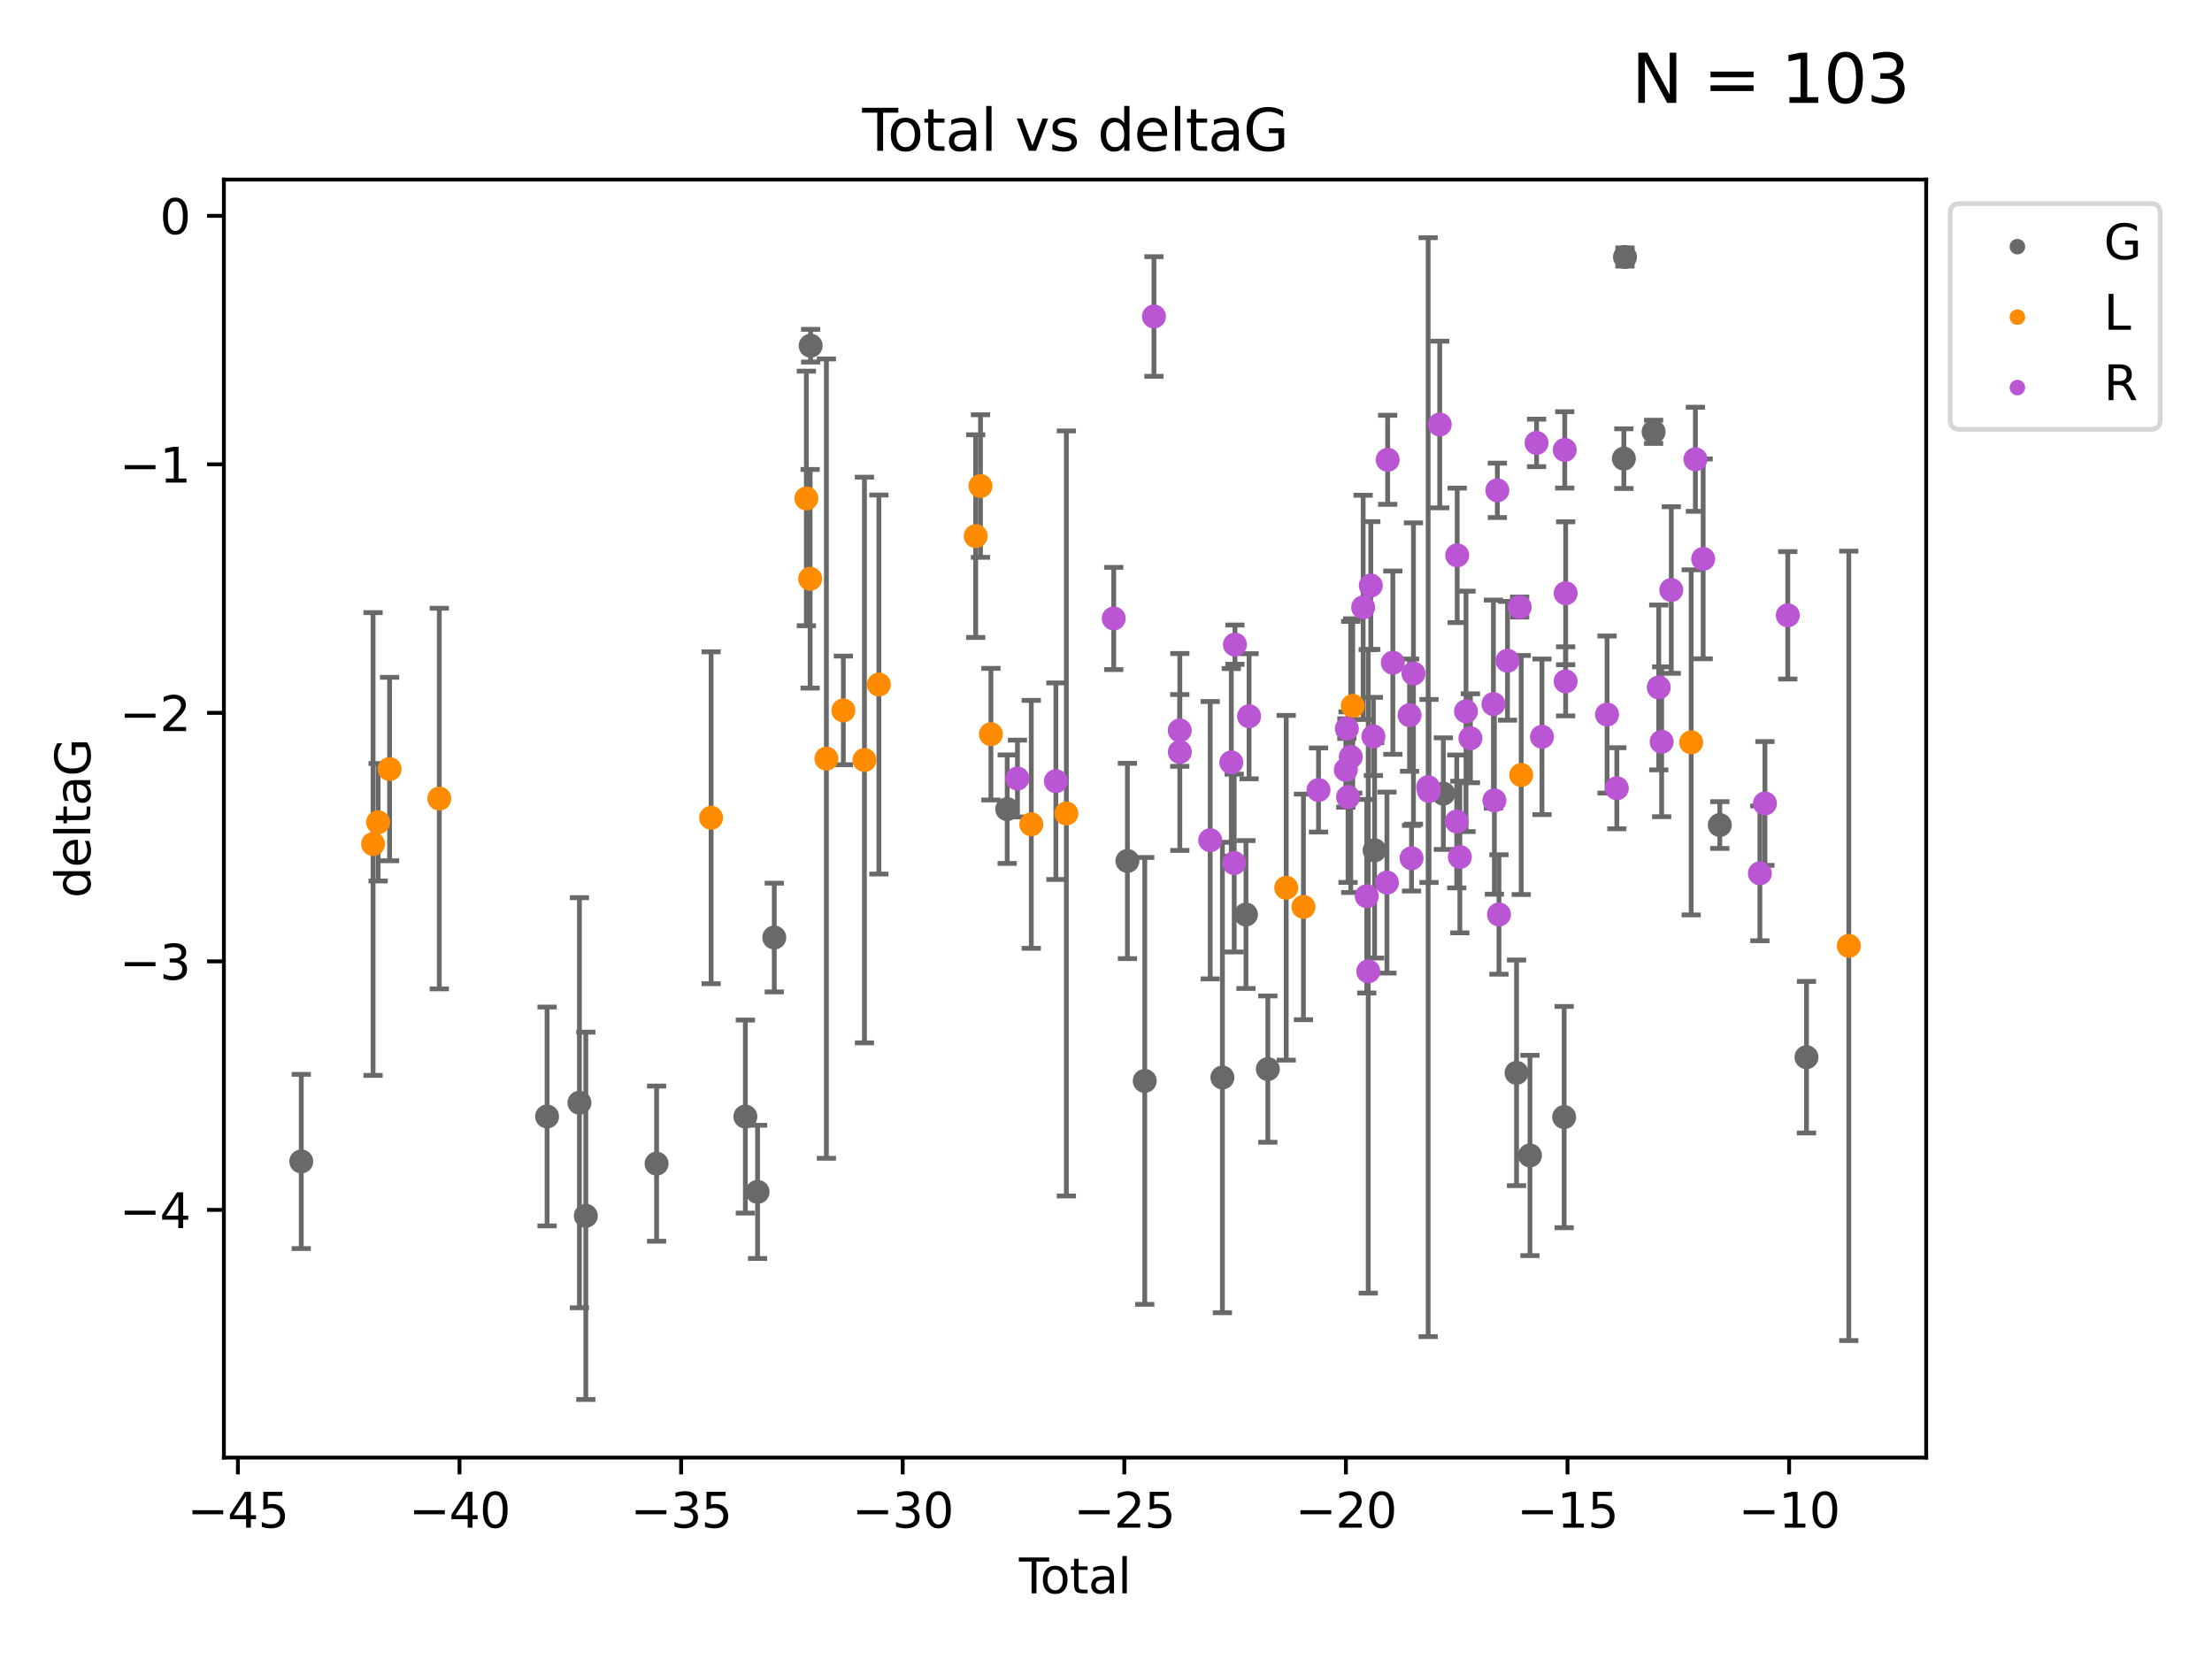 <?xml version="1.0" encoding="utf-8" standalone="no"?>
<!DOCTYPE svg PUBLIC "-//W3C//DTD SVG 1.1//EN"
  "http://www.w3.org/Graphics/SVG/1.1/DTD/svg11.dtd">
<svg xmlns:xlink="http://www.w3.org/1999/xlink" width="460.8pt" height="345.6pt" viewBox="0 0 460.8 345.6" xmlns="http://www.w3.org/2000/svg" version="1.1">
 <defs>
  <style type="text/css">*{stroke-linejoin: round; stroke-linecap: butt}</style>
 </defs>
 <g id="figure_1">
  <g id="patch_1">
   <path d="M 0 345.6 
L 460.8 345.6 
L 460.8 0 
L 0 0 
z
" style="fill: #ffffff"/>
  </g>
  <g id="axes_1">
   <g id="patch_2">
    <path d="M 46.64 303.64 
L 401.26 303.64 
L 401.26 37.411 
L 46.64 37.411 
z
" style="fill: #ffffff"/>
   </g>
   <g id="PathCollection_1">
    <defs>
     <path id="m921e0dcbfa" d="M 0 1.118 
C 0.297 1.118 0.581 1 0.791 0.791 
C 1 0.581 1.118 0.297 1.118 0 
C 1.118 -0.297 1 -0.581 0.791 -0.791 
C 0.581 -1 0.297 -1.118 0 -1.118 
C -0.297 -1.118 -0.581 -1 -0.791 -0.791 
C -1 -0.581 -1.118 -0.297 -1.118 0 
C -1.118 0.297 -1 0.581 -0.791 0.791 
C -0.581 1 -0.297 1.118 0 1.118 
z
" style="stroke: #696969"/>
    </defs>
    <g clip-path="url(#p334541a820)">
     <use xlink:href="#m921e0dcbfa" x="62.759" y="241.949" style="fill: #696969; stroke: #696969"/>
     <use xlink:href="#m921e0dcbfa" x="113.966" y="232.582" style="fill: #696969; stroke: #696969"/>
     <use xlink:href="#m921e0dcbfa" x="120.708" y="229.715" style="fill: #696969; stroke: #696969"/>
     <use xlink:href="#m921e0dcbfa" x="122.038" y="253.277" style="fill: #696969; stroke: #696969"/>
     <use xlink:href="#m921e0dcbfa" x="136.78" y="242.408" style="fill: #696969; stroke: #696969"/>
     <use xlink:href="#m921e0dcbfa" x="155.271" y="232.601" style="fill: #696969; stroke: #696969"/>
     <use xlink:href="#m921e0dcbfa" x="157.817" y="248.286" style="fill: #696969; stroke: #696969"/>
     <use xlink:href="#m921e0dcbfa" x="161.296" y="195.305" style="fill: #696969; stroke: #696969"/>
     <use xlink:href="#m921e0dcbfa" x="168.875" y="72.018" style="fill: #696969; stroke: #696969"/>
     <use xlink:href="#m921e0dcbfa" x="209.819" y="168.563" style="fill: #696969; stroke: #696969"/>
     <use xlink:href="#m921e0dcbfa" x="234.862" y="179.353" style="fill: #696969; stroke: #696969"/>
     <use xlink:href="#m921e0dcbfa" x="238.47" y="225.172" style="fill: #696969; stroke: #696969"/>
     <use xlink:href="#m921e0dcbfa" x="254.651" y="224.464" style="fill: #696969; stroke: #696969"/>
     <use xlink:href="#m921e0dcbfa" x="259.556" y="190.515" style="fill: #696969; stroke: #696969"/>
     <use xlink:href="#m921e0dcbfa" x="264.115" y="222.712" style="fill: #696969; stroke: #696969"/>
     <use xlink:href="#m921e0dcbfa" x="286.352" y="177.138" style="fill: #696969; stroke: #696969"/>
     <use xlink:href="#m921e0dcbfa" x="300.677" y="165.329" style="fill: #696969; stroke: #696969"/>
     <use xlink:href="#m921e0dcbfa" x="315.923" y="223.491" style="fill: #696969; stroke: #696969"/>
     <use xlink:href="#m921e0dcbfa" x="318.718" y="240.702" style="fill: #696969; stroke: #696969"/>
     <use xlink:href="#m921e0dcbfa" x="325.844" y="232.707" style="fill: #696969; stroke: #696969"/>
     <use xlink:href="#m921e0dcbfa" x="338.277" y="95.543" style="fill: #696969; stroke: #696969"/>
     <use xlink:href="#m921e0dcbfa" x="338.518" y="53.537" style="fill: #696969; stroke: #696969"/>
     <use xlink:href="#m921e0dcbfa" x="344.479" y="89.954" style="fill: #696969; stroke: #696969"/>
     <use xlink:href="#m921e0dcbfa" x="358.266" y="171.874" style="fill: #696969; stroke: #696969"/>
     <use xlink:href="#m921e0dcbfa" x="376.324" y="220.235" style="fill: #696969; stroke: #696969"/>
    </g>
   </g>
   <g id="PathCollection_2">
    <defs>
     <path id="m93989881ba" d="M 0 1.118 
C 0.297 1.118 0.581 1 0.791 0.791 
C 1 0.581 1.118 0.297 1.118 0 
C 1.118 -0.297 1 -0.581 0.791 -0.791 
C 0.581 -1 0.297 -1.118 0 -1.118 
C -0.297 -1.118 -0.581 -1 -0.791 -0.791 
C -1 -0.581 -1.118 -0.297 -1.118 0 
C -1.118 0.297 -1 0.581 -0.791 0.791 
C -0.581 1 -0.297 1.118 0 1.118 
z
" style="stroke: #ff8c00"/>
    </defs>
    <g clip-path="url(#p334541a820)">
     <use xlink:href="#m93989881ba" x="77.717" y="175.822" style="fill: #ff8c00; stroke: #ff8c00"/>
     <use xlink:href="#m93989881ba" x="78.771" y="171.295" style="fill: #ff8c00; stroke: #ff8c00"/>
     <use xlink:href="#m93989881ba" x="81.16" y="160.206" style="fill: #ff8c00; stroke: #ff8c00"/>
     <use xlink:href="#m93989881ba" x="91.513" y="166.355" style="fill: #ff8c00; stroke: #ff8c00"/>
     <use xlink:href="#m93989881ba" x="148.139" y="170.353" style="fill: #ff8c00; stroke: #ff8c00"/>
     <use xlink:href="#m93989881ba" x="167.981" y="103.833" style="fill: #ff8c00; stroke: #ff8c00"/>
     <use xlink:href="#m93989881ba" x="168.763" y="120.568" style="fill: #ff8c00; stroke: #ff8c00"/>
     <use xlink:href="#m93989881ba" x="172.153" y="158.037" style="fill: #ff8c00; stroke: #ff8c00"/>
     <use xlink:href="#m93989881ba" x="175.685" y="147.992" style="fill: #ff8c00; stroke: #ff8c00"/>
     <use xlink:href="#m93989881ba" x="180.08" y="158.327" style="fill: #ff8c00; stroke: #ff8c00"/>
     <use xlink:href="#m93989881ba" x="183.091" y="142.601" style="fill: #ff8c00; stroke: #ff8c00"/>
     <use xlink:href="#m93989881ba" x="203.257" y="111.685" style="fill: #ff8c00; stroke: #ff8c00"/>
     <use xlink:href="#m93989881ba" x="204.254" y="101.253" style="fill: #ff8c00; stroke: #ff8c00"/>
     <use xlink:href="#m93989881ba" x="206.427" y="152.946" style="fill: #ff8c00; stroke: #ff8c00"/>
     <use xlink:href="#m93989881ba" x="214.835" y="171.721" style="fill: #ff8c00; stroke: #ff8c00"/>
     <use xlink:href="#m93989881ba" x="222.14" y="169.459" style="fill: #ff8c00; stroke: #ff8c00"/>
     <use xlink:href="#m93989881ba" x="267.944" y="184.942" style="fill: #ff8c00; stroke: #ff8c00"/>
     <use xlink:href="#m93989881ba" x="271.53" y="188.929" style="fill: #ff8c00; stroke: #ff8c00"/>
     <use xlink:href="#m93989881ba" x="281.797" y="147.055" style="fill: #ff8c00; stroke: #ff8c00"/>
     <use xlink:href="#m93989881ba" x="316.895" y="161.448" style="fill: #ff8c00; stroke: #ff8c00"/>
     <use xlink:href="#m93989881ba" x="352.303" y="154.643" style="fill: #ff8c00; stroke: #ff8c00"/>
     <use xlink:href="#m93989881ba" x="385.141" y="197.038" style="fill: #ff8c00; stroke: #ff8c00"/>
    </g>
   </g>
   <g id="PathCollection_3">
    <defs>
     <path id="mc851c71237" d="M 0 1.118 
C 0.297 1.118 0.581 1 0.791 0.791 
C 1 0.581 1.118 0.297 1.118 0 
C 1.118 -0.297 1 -0.581 0.791 -0.791 
C 0.581 -1 0.297 -1.118 0 -1.118 
C -0.297 -1.118 -0.581 -1 -0.791 -0.791 
C -1 -0.581 -1.118 -0.297 -1.118 0 
C -1.118 0.297 -1 0.581 -0.791 0.791 
C -0.581 1 -0.297 1.118 0 1.118 
z
" style="stroke: #ba55d3"/>
    </defs>
    <g clip-path="url(#p334541a820)">
     <use xlink:href="#mc851c71237" x="211.954" y="162.182" style="fill: #ba55d3; stroke: #ba55d3"/>
     <use xlink:href="#mc851c71237" x="219.961" y="162.738" style="fill: #ba55d3; stroke: #ba55d3"/>
     <use xlink:href="#mc851c71237" x="232.01" y="128.839" style="fill: #ba55d3; stroke: #ba55d3"/>
     <use xlink:href="#mc851c71237" x="240.388" y="65.93" style="fill: #ba55d3; stroke: #ba55d3"/>
     <use xlink:href="#mc851c71237" x="245.763" y="152.163" style="fill: #ba55d3; stroke: #ba55d3"/>
     <use xlink:href="#mc851c71237" x="245.778" y="156.647" style="fill: #ba55d3; stroke: #ba55d3"/>
     <use xlink:href="#mc851c71237" x="252.107" y="175.031" style="fill: #ba55d3; stroke: #ba55d3"/>
     <use xlink:href="#mc851c71237" x="256.504" y="158.818" style="fill: #ba55d3; stroke: #ba55d3"/>
     <use xlink:href="#mc851c71237" x="257.107" y="179.791" style="fill: #ba55d3; stroke: #ba55d3"/>
     <use xlink:href="#mc851c71237" x="257.259" y="134.289" style="fill: #ba55d3; stroke: #ba55d3"/>
     <use xlink:href="#mc851c71237" x="260.206" y="149.21" style="fill: #ba55d3; stroke: #ba55d3"/>
     <use xlink:href="#mc851c71237" x="274.67" y="164.573" style="fill: #ba55d3; stroke: #ba55d3"/>
     <use xlink:href="#mc851c71237" x="280.358" y="160.374" style="fill: #ba55d3; stroke: #ba55d3"/>
     <use xlink:href="#mc851c71237" x="280.578" y="151.776" style="fill: #ba55d3; stroke: #ba55d3"/>
     <use xlink:href="#mc851c71237" x="280.822" y="166.058" style="fill: #ba55d3; stroke: #ba55d3"/>
     <use xlink:href="#mc851c71237" x="281.382" y="157.682" style="fill: #ba55d3; stroke: #ba55d3"/>
     <use xlink:href="#mc851c71237" x="283.97" y="126.523" style="fill: #ba55d3; stroke: #ba55d3"/>
     <use xlink:href="#mc851c71237" x="284.719" y="186.694" style="fill: #ba55d3; stroke: #ba55d3"/>
     <use xlink:href="#mc851c71237" x="285.029" y="202.352" style="fill: #ba55d3; stroke: #ba55d3"/>
     <use xlink:href="#mc851c71237" x="285.562" y="121.982" style="fill: #ba55d3; stroke: #ba55d3"/>
     <use xlink:href="#mc851c71237" x="286.103" y="153.416" style="fill: #ba55d3; stroke: #ba55d3"/>
     <use xlink:href="#mc851c71237" x="288.925" y="183.86" style="fill: #ba55d3; stroke: #ba55d3"/>
     <use xlink:href="#mc851c71237" x="289.078" y="95.785" style="fill: #ba55d3; stroke: #ba55d3"/>
     <use xlink:href="#mc851c71237" x="290.154" y="138.048" style="fill: #ba55d3; stroke: #ba55d3"/>
     <use xlink:href="#mc851c71237" x="293.635" y="148.982" style="fill: #ba55d3; stroke: #ba55d3"/>
     <use xlink:href="#mc851c71237" x="294.048" y="178.786" style="fill: #ba55d3; stroke: #ba55d3"/>
     <use xlink:href="#mc851c71237" x="294.448" y="140.309" style="fill: #ba55d3; stroke: #ba55d3"/>
     <use xlink:href="#mc851c71237" x="297.51" y="163.978" style="fill: #ba55d3; stroke: #ba55d3"/>
     <use xlink:href="#mc851c71237" x="297.689" y="164.773" style="fill: #ba55d3; stroke: #ba55d3"/>
     <use xlink:href="#mc851c71237" x="299.922" y="88.432" style="fill: #ba55d3; stroke: #ba55d3"/>
     <use xlink:href="#mc851c71237" x="303.467" y="171.128" style="fill: #ba55d3; stroke: #ba55d3"/>
     <use xlink:href="#mc851c71237" x="303.563" y="115.69" style="fill: #ba55d3; stroke: #ba55d3"/>
     <use xlink:href="#mc851c71237" x="304.115" y="178.529" style="fill: #ba55d3; stroke: #ba55d3"/>
     <use xlink:href="#mc851c71237" x="305.396" y="148.188" style="fill: #ba55d3; stroke: #ba55d3"/>
     <use xlink:href="#mc851c71237" x="306.314" y="153.79" style="fill: #ba55d3; stroke: #ba55d3"/>
     <use xlink:href="#mc851c71237" x="311.104" y="146.674" style="fill: #ba55d3; stroke: #ba55d3"/>
     <use xlink:href="#mc851c71237" x="311.307" y="166.736" style="fill: #ba55d3; stroke: #ba55d3"/>
     <use xlink:href="#mc851c71237" x="311.926" y="102.146" style="fill: #ba55d3; stroke: #ba55d3"/>
     <use xlink:href="#mc851c71237" x="312.262" y="190.5" style="fill: #ba55d3; stroke: #ba55d3"/>
     <use xlink:href="#mc851c71237" x="314.038" y="137.652" style="fill: #ba55d3; stroke: #ba55d3"/>
     <use xlink:href="#mc851c71237" x="316.573" y="126.465" style="fill: #ba55d3; stroke: #ba55d3"/>
     <use xlink:href="#mc851c71237" x="320.093" y="92.266" style="fill: #ba55d3; stroke: #ba55d3"/>
     <use xlink:href="#mc851c71237" x="321.224" y="153.488" style="fill: #ba55d3; stroke: #ba55d3"/>
     <use xlink:href="#mc851c71237" x="325.964" y="93.721" style="fill: #ba55d3; stroke: #ba55d3"/>
     <use xlink:href="#mc851c71237" x="326.151" y="141.938" style="fill: #ba55d3; stroke: #ba55d3"/>
     <use xlink:href="#mc851c71237" x="326.153" y="123.585" style="fill: #ba55d3; stroke: #ba55d3"/>
     <use xlink:href="#mc851c71237" x="334.779" y="148.851" style="fill: #ba55d3; stroke: #ba55d3"/>
     <use xlink:href="#mc851c71237" x="336.813" y="164.206" style="fill: #ba55d3; stroke: #ba55d3"/>
     <use xlink:href="#mc851c71237" x="345.549" y="143.206" style="fill: #ba55d3; stroke: #ba55d3"/>
     <use xlink:href="#mc851c71237" x="346.153" y="154.526" style="fill: #ba55d3; stroke: #ba55d3"/>
     <use xlink:href="#mc851c71237" x="348.157" y="122.911" style="fill: #ba55d3; stroke: #ba55d3"/>
     <use xlink:href="#mc851c71237" x="353.183" y="95.678" style="fill: #ba55d3; stroke: #ba55d3"/>
     <use xlink:href="#mc851c71237" x="354.802" y="116.425" style="fill: #ba55d3; stroke: #ba55d3"/>
     <use xlink:href="#mc851c71237" x="366.616" y="181.934" style="fill: #ba55d3; stroke: #ba55d3"/>
     <use xlink:href="#mc851c71237" x="367.668" y="167.373" style="fill: #ba55d3; stroke: #ba55d3"/>
     <use xlink:href="#mc851c71237" x="372.431" y="128.184" style="fill: #ba55d3; stroke: #ba55d3"/>
    </g>
   </g>
   <g id="matplotlib.axis_1">
    <g id="xtick_1">
     <g id="line2d_1">
      <defs>
       <path id="m8c9165be2a" d="M 0 0 
L 0 3.5 
" style="stroke: #000000; stroke-width: 0.8"/>
      </defs>
      <g>
       <use xlink:href="#m8c9165be2a" x="49.562" y="303.64" style="stroke: #000000; stroke-width: 0.8"/>
      </g>
     </g>
     <g id="text_1">
      <!-- −45 -->
      <g transform="translate(39.01 318.238)scale(0.1 -0.1)">
       <defs>
        <path id="DejaVuSans-2212" d="M 678 2272 
L 4684 2272 
L 4684 1741 
L 678 1741 
L 678 2272 
z
" transform="scale(0.016)"/>
        <path id="DejaVuSans-34" d="M 2419 4116 
L 825 1625 
L 2419 1625 
L 2419 4116 
z
M 2253 4666 
L 3047 4666 
L 3047 1625 
L 3713 1625 
L 3713 1100 
L 3047 1100 
L 3047 0 
L 2419 0 
L 2419 1100 
L 313 1100 
L 313 1709 
L 2253 4666 
z
" transform="scale(0.016)"/>
        <path id="DejaVuSans-35" d="M 691 4666 
L 3169 4666 
L 3169 4134 
L 1269 4134 
L 1269 2991 
Q 1406 3038 1543 3061 
Q 1681 3084 1819 3084 
Q 2600 3084 3056 2656 
Q 3513 2228 3513 1497 
Q 3513 744 3044 326 
Q 2575 -91 1722 -91 
Q 1428 -91 1123 -41 
Q 819 9 494 109 
L 494 744 
Q 775 591 1075 516 
Q 1375 441 1709 441 
Q 2250 441 2565 725 
Q 2881 1009 2881 1497 
Q 2881 1984 2565 2268 
Q 2250 2553 1709 2553 
Q 1456 2553 1204 2497 
Q 953 2441 691 2322 
L 691 4666 
z
" transform="scale(0.016)"/>
       </defs>
       <use xlink:href="#DejaVuSans-2212"/>
       <use xlink:href="#DejaVuSans-34" x="83.789"/>
       <use xlink:href="#DejaVuSans-35" x="147.412"/>
      </g>
     </g>
    </g>
    <g id="xtick_2">
     <g id="line2d_2">
      <g>
       <use xlink:href="#m8c9165be2a" x="95.725" y="303.64" style="stroke: #000000; stroke-width: 0.8"/>
      </g>
     </g>
     <g id="text_2">
      <!-- −40 -->
      <g transform="translate(85.173 318.238)scale(0.1 -0.1)">
       <defs>
        <path id="DejaVuSans-30" d="M 2034 4250 
Q 1547 4250 1301 3770 
Q 1056 3291 1056 2328 
Q 1056 1369 1301 889 
Q 1547 409 2034 409 
Q 2525 409 2770 889 
Q 3016 1369 3016 2328 
Q 3016 3291 2770 3770 
Q 2525 4250 2034 4250 
z
M 2034 4750 
Q 2819 4750 3233 4129 
Q 3647 3509 3647 2328 
Q 3647 1150 3233 529 
Q 2819 -91 2034 -91 
Q 1250 -91 836 529 
Q 422 1150 422 2328 
Q 422 3509 836 4129 
Q 1250 4750 2034 4750 
z
" transform="scale(0.016)"/>
       </defs>
       <use xlink:href="#DejaVuSans-2212"/>
       <use xlink:href="#DejaVuSans-34" x="83.789"/>
       <use xlink:href="#DejaVuSans-30" x="147.412"/>
      </g>
     </g>
    </g>
    <g id="xtick_3">
     <g id="line2d_3">
      <g>
       <use xlink:href="#m8c9165be2a" x="141.888" y="303.64" style="stroke: #000000; stroke-width: 0.8"/>
      </g>
     </g>
     <g id="text_3">
      <!-- −35 -->
      <g transform="translate(131.336 318.238)scale(0.1 -0.1)">
       <defs>
        <path id="DejaVuSans-33" d="M 2597 2516 
Q 3050 2419 3304 2112 
Q 3559 1806 3559 1356 
Q 3559 666 3084 287 
Q 2609 -91 1734 -91 
Q 1441 -91 1130 -33 
Q 819 25 488 141 
L 488 750 
Q 750 597 1062 519 
Q 1375 441 1716 441 
Q 2309 441 2620 675 
Q 2931 909 2931 1356 
Q 2931 1769 2642 2001 
Q 2353 2234 1838 2234 
L 1294 2234 
L 1294 2753 
L 1863 2753 
Q 2328 2753 2575 2939 
Q 2822 3125 2822 3475 
Q 2822 3834 2567 4026 
Q 2313 4219 1838 4219 
Q 1578 4219 1281 4162 
Q 984 4106 628 3988 
L 628 4550 
Q 988 4650 1302 4700 
Q 1616 4750 1894 4750 
Q 2613 4750 3031 4423 
Q 3450 4097 3450 3541 
Q 3450 3153 3228 2886 
Q 3006 2619 2597 2516 
z
" transform="scale(0.016)"/>
       </defs>
       <use xlink:href="#DejaVuSans-2212"/>
       <use xlink:href="#DejaVuSans-33" x="83.789"/>
       <use xlink:href="#DejaVuSans-35" x="147.412"/>
      </g>
     </g>
    </g>
    <g id="xtick_4">
     <g id="line2d_4">
      <g>
       <use xlink:href="#m8c9165be2a" x="188.052" y="303.64" style="stroke: #000000; stroke-width: 0.8"/>
      </g>
     </g>
     <g id="text_4">
      <!-- −30 -->
      <g transform="translate(177.499 318.238)scale(0.1 -0.1)">
       <use xlink:href="#DejaVuSans-2212"/>
       <use xlink:href="#DejaVuSans-33" x="83.789"/>
       <use xlink:href="#DejaVuSans-30" x="147.412"/>
      </g>
     </g>
    </g>
    <g id="xtick_5">
     <g id="line2d_5">
      <g>
       <use xlink:href="#m8c9165be2a" x="234.215" y="303.64" style="stroke: #000000; stroke-width: 0.8"/>
      </g>
     </g>
     <g id="text_5">
      <!-- −25 -->
      <g transform="translate(223.663 318.238)scale(0.1 -0.1)">
       <defs>
        <path id="DejaVuSans-32" d="M 1228 531 
L 3431 531 
L 3431 0 
L 469 0 
L 469 531 
Q 828 903 1448 1529 
Q 2069 2156 2228 2338 
Q 2531 2678 2651 2914 
Q 2772 3150 2772 3378 
Q 2772 3750 2511 3984 
Q 2250 4219 1831 4219 
Q 1534 4219 1204 4116 
Q 875 4013 500 3803 
L 500 4441 
Q 881 4594 1212 4672 
Q 1544 4750 1819 4750 
Q 2544 4750 2975 4387 
Q 3406 4025 3406 3419 
Q 3406 3131 3298 2873 
Q 3191 2616 2906 2266 
Q 2828 2175 2409 1742 
Q 1991 1309 1228 531 
z
" transform="scale(0.016)"/>
       </defs>
       <use xlink:href="#DejaVuSans-2212"/>
       <use xlink:href="#DejaVuSans-32" x="83.789"/>
       <use xlink:href="#DejaVuSans-35" x="147.412"/>
      </g>
     </g>
    </g>
    <g id="xtick_6">
     <g id="line2d_6">
      <g>
       <use xlink:href="#m8c9165be2a" x="280.378" y="303.64" style="stroke: #000000; stroke-width: 0.8"/>
      </g>
     </g>
     <g id="text_6">
      <!-- −20 -->
      <g transform="translate(269.826 318.238)scale(0.1 -0.1)">
       <use xlink:href="#DejaVuSans-2212"/>
       <use xlink:href="#DejaVuSans-32" x="83.789"/>
       <use xlink:href="#DejaVuSans-30" x="147.412"/>
      </g>
     </g>
    </g>
    <g id="xtick_7">
     <g id="line2d_7">
      <g>
       <use xlink:href="#m8c9165be2a" x="326.541" y="303.64" style="stroke: #000000; stroke-width: 0.8"/>
      </g>
     </g>
     <g id="text_7">
      <!-- −15 -->
      <g transform="translate(315.989 318.238)scale(0.1 -0.1)">
       <defs>
        <path id="DejaVuSans-31" d="M 794 531 
L 1825 531 
L 1825 4091 
L 703 3866 
L 703 4441 
L 1819 4666 
L 2450 4666 
L 2450 531 
L 3481 531 
L 3481 0 
L 794 0 
L 794 531 
z
" transform="scale(0.016)"/>
       </defs>
       <use xlink:href="#DejaVuSans-2212"/>
       <use xlink:href="#DejaVuSans-31" x="83.789"/>
       <use xlink:href="#DejaVuSans-35" x="147.412"/>
      </g>
     </g>
    </g>
    <g id="xtick_8">
     <g id="line2d_8">
      <g>
       <use xlink:href="#m8c9165be2a" x="372.705" y="303.64" style="stroke: #000000; stroke-width: 0.8"/>
      </g>
     </g>
     <g id="text_8">
      <!-- −10 -->
      <g transform="translate(362.152 318.238)scale(0.1 -0.1)">
       <use xlink:href="#DejaVuSans-2212"/>
       <use xlink:href="#DejaVuSans-31" x="83.789"/>
       <use xlink:href="#DejaVuSans-30" x="147.412"/>
      </g>
     </g>
    </g>
    <g id="text_9">
     <!-- Total -->
     <g transform="translate(212.273 331.917)scale(0.1 -0.1)">
      <defs>
       <path id="DejaVuSans-54" d="M -19 4666 
L 3928 4666 
L 3928 4134 
L 2272 4134 
L 2272 0 
L 1638 0 
L 1638 4134 
L -19 4134 
L -19 4666 
z
" transform="scale(0.016)"/>
       <path id="DejaVuSans-6f" d="M 1959 3097 
Q 1497 3097 1228 2736 
Q 959 2375 959 1747 
Q 959 1119 1226 758 
Q 1494 397 1959 397 
Q 2419 397 2687 759 
Q 2956 1122 2956 1747 
Q 2956 2369 2687 2733 
Q 2419 3097 1959 3097 
z
M 1959 3584 
Q 2709 3584 3137 3096 
Q 3566 2609 3566 1747 
Q 3566 888 3137 398 
Q 2709 -91 1959 -91 
Q 1206 -91 779 398 
Q 353 888 353 1747 
Q 353 2609 779 3096 
Q 1206 3584 1959 3584 
z
" transform="scale(0.016)"/>
       <path id="DejaVuSans-74" d="M 1172 4494 
L 1172 3500 
L 2356 3500 
L 2356 3053 
L 1172 3053 
L 1172 1153 
Q 1172 725 1289 603 
Q 1406 481 1766 481 
L 2356 481 
L 2356 0 
L 1766 0 
Q 1100 0 847 248 
Q 594 497 594 1153 
L 594 3053 
L 172 3053 
L 172 3500 
L 594 3500 
L 594 4494 
L 1172 4494 
z
" transform="scale(0.016)"/>
       <path id="DejaVuSans-61" d="M 2194 1759 
Q 1497 1759 1228 1600 
Q 959 1441 959 1056 
Q 959 750 1161 570 
Q 1363 391 1709 391 
Q 2188 391 2477 730 
Q 2766 1069 2766 1631 
L 2766 1759 
L 2194 1759 
z
M 3341 1997 
L 3341 0 
L 2766 0 
L 2766 531 
Q 2569 213 2275 61 
Q 1981 -91 1556 -91 
Q 1019 -91 701 211 
Q 384 513 384 1019 
Q 384 1609 779 1909 
Q 1175 2209 1959 2209 
L 2766 2209 
L 2766 2266 
Q 2766 2663 2505 2880 
Q 2244 3097 1772 3097 
Q 1472 3097 1187 3025 
Q 903 2953 641 2809 
L 641 3341 
Q 956 3463 1253 3523 
Q 1550 3584 1831 3584 
Q 2591 3584 2966 3190 
Q 3341 2797 3341 1997 
z
" transform="scale(0.016)"/>
       <path id="DejaVuSans-6c" d="M 603 4863 
L 1178 4863 
L 1178 0 
L 603 0 
L 603 4863 
z
" transform="scale(0.016)"/>
      </defs>
      <use xlink:href="#DejaVuSans-54"/>
      <use xlink:href="#DejaVuSans-6f" x="44.084"/>
      <use xlink:href="#DejaVuSans-74" x="105.266"/>
      <use xlink:href="#DejaVuSans-61" x="144.475"/>
      <use xlink:href="#DejaVuSans-6c" x="205.754"/>
     </g>
    </g>
   </g>
   <g id="matplotlib.axis_2">
    <g id="ytick_1">
     <g id="line2d_9">
      <defs>
       <path id="md480710d1b" d="M 0 0 
L -3.5 0 
" style="stroke: #000000; stroke-width: 0.8"/>
      </defs>
      <g>
       <use xlink:href="#md480710d1b" x="46.64" y="252.039" style="stroke: #000000; stroke-width: 0.8"/>
      </g>
     </g>
     <g id="text_10">
      <!-- −4 -->
      <g transform="translate(24.898 255.839)scale(0.1 -0.1)">
       <use xlink:href="#DejaVuSans-2212"/>
       <use xlink:href="#DejaVuSans-34" x="83.789"/>
      </g>
     </g>
    </g>
    <g id="ytick_2">
     <g id="line2d_10">
      <g>
       <use xlink:href="#md480710d1b" x="46.64" y="200.27" style="stroke: #000000; stroke-width: 0.8"/>
      </g>
     </g>
     <g id="text_11">
      <!-- −3 -->
      <g transform="translate(24.898 204.069)scale(0.1 -0.1)">
       <use xlink:href="#DejaVuSans-2212"/>
       <use xlink:href="#DejaVuSans-33" x="83.789"/>
      </g>
     </g>
    </g>
    <g id="ytick_3">
     <g id="line2d_11">
      <g>
       <use xlink:href="#md480710d1b" x="46.64" y="148.501" style="stroke: #000000; stroke-width: 0.8"/>
      </g>
     </g>
     <g id="text_12">
      <!-- −2 -->
      <g transform="translate(24.898 152.3)scale(0.1 -0.1)">
       <use xlink:href="#DejaVuSans-2212"/>
       <use xlink:href="#DejaVuSans-32" x="83.789"/>
      </g>
     </g>
    </g>
    <g id="ytick_4">
     <g id="line2d_12">
      <g>
       <use xlink:href="#md480710d1b" x="46.64" y="96.732" style="stroke: #000000; stroke-width: 0.8"/>
      </g>
     </g>
     <g id="text_13">
      <!-- −1 -->
      <g transform="translate(24.898 100.531)scale(0.1 -0.1)">
       <use xlink:href="#DejaVuSans-2212"/>
       <use xlink:href="#DejaVuSans-31" x="83.789"/>
      </g>
     </g>
    </g>
    <g id="ytick_5">
     <g id="line2d_13">
      <g>
       <use xlink:href="#md480710d1b" x="46.64" y="44.962" style="stroke: #000000; stroke-width: 0.8"/>
      </g>
     </g>
     <g id="text_14">
      <!-- 0 -->
      <g transform="translate(33.278 48.762)scale(0.1 -0.1)">
       <use xlink:href="#DejaVuSans-30"/>
      </g>
     </g>
    </g>
    <g id="text_15">
     <!-- deltaG -->
     <g transform="translate(18.818 187.064)rotate(-90)scale(0.1 -0.1)">
      <defs>
       <path id="DejaVuSans-64" d="M 2906 2969 
L 2906 4863 
L 3481 4863 
L 3481 0 
L 2906 0 
L 2906 525 
Q 2725 213 2448 61 
Q 2172 -91 1784 -91 
Q 1150 -91 751 415 
Q 353 922 353 1747 
Q 353 2572 751 3078 
Q 1150 3584 1784 3584 
Q 2172 3584 2448 3432 
Q 2725 3281 2906 2969 
z
M 947 1747 
Q 947 1113 1208 752 
Q 1469 391 1925 391 
Q 2381 391 2643 752 
Q 2906 1113 2906 1747 
Q 2906 2381 2643 2742 
Q 2381 3103 1925 3103 
Q 1469 3103 1208 2742 
Q 947 2381 947 1747 
z
" transform="scale(0.016)"/>
       <path id="DejaVuSans-65" d="M 3597 1894 
L 3597 1613 
L 953 1613 
Q 991 1019 1311 708 
Q 1631 397 2203 397 
Q 2534 397 2845 478 
Q 3156 559 3463 722 
L 3463 178 
Q 3153 47 2828 -22 
Q 2503 -91 2169 -91 
Q 1331 -91 842 396 
Q 353 884 353 1716 
Q 353 2575 817 3079 
Q 1281 3584 2069 3584 
Q 2775 3584 3186 3129 
Q 3597 2675 3597 1894 
z
M 3022 2063 
Q 3016 2534 2758 2815 
Q 2500 3097 2075 3097 
Q 1594 3097 1305 2825 
Q 1016 2553 972 2059 
L 3022 2063 
z
" transform="scale(0.016)"/>
       <path id="DejaVuSans-47" d="M 3809 666 
L 3809 1919 
L 2778 1919 
L 2778 2438 
L 4434 2438 
L 4434 434 
Q 4069 175 3628 42 
Q 3188 -91 2688 -91 
Q 1594 -91 976 548 
Q 359 1188 359 2328 
Q 359 3472 976 4111 
Q 1594 4750 2688 4750 
Q 3144 4750 3555 4637 
Q 3966 4525 4313 4306 
L 4313 3634 
Q 3963 3931 3569 4081 
Q 3175 4231 2741 4231 
Q 1884 4231 1454 3753 
Q 1025 3275 1025 2328 
Q 1025 1384 1454 906 
Q 1884 428 2741 428 
Q 3075 428 3337 486 
Q 3600 544 3809 666 
z
" transform="scale(0.016)"/>
      </defs>
      <use xlink:href="#DejaVuSans-64"/>
      <use xlink:href="#DejaVuSans-65" x="63.477"/>
      <use xlink:href="#DejaVuSans-6c" x="125"/>
      <use xlink:href="#DejaVuSans-74" x="152.783"/>
      <use xlink:href="#DejaVuSans-61" x="191.992"/>
      <use xlink:href="#DejaVuSans-47" x="253.271"/>
     </g>
    </g>
   </g>
   <g id="LineCollection_1">
    <path d="M 62.759 260.094 
L 62.759 223.805 
" clip-path="url(#p334541a820)" style="fill: none; stroke: #696969"/>
    <path d="M 113.966 255.374 
L 113.966 209.79 
" clip-path="url(#p334541a820)" style="fill: none; stroke: #696969"/>
    <path d="M 120.708 272.433 
L 120.708 186.997 
" clip-path="url(#p334541a820)" style="fill: none; stroke: #696969"/>
    <path d="M 122.038 291.539 
L 122.038 215.016 
" clip-path="url(#p334541a820)" style="fill: none; stroke: #696969"/>
    <path d="M 136.78 258.571 
L 136.78 226.245 
" clip-path="url(#p334541a820)" style="fill: none; stroke: #696969"/>
    <path d="M 155.271 252.705 
L 155.271 212.497 
" clip-path="url(#p334541a820)" style="fill: none; stroke: #696969"/>
    <path d="M 157.817 262.16 
L 157.817 234.411 
" clip-path="url(#p334541a820)" style="fill: none; stroke: #696969"/>
    <path d="M 161.296 206.628 
L 161.296 183.982 
" clip-path="url(#p334541a820)" style="fill: none; stroke: #696969"/>
    <path d="M 168.875 75.423 
L 168.875 68.613 
" clip-path="url(#p334541a820)" style="fill: none; stroke: #696969"/>
    <path d="M 209.819 179.865 
L 209.819 157.261 
" clip-path="url(#p334541a820)" style="fill: none; stroke: #696969"/>
    <path d="M 234.862 199.698 
L 234.862 159.008 
" clip-path="url(#p334541a820)" style="fill: none; stroke: #696969"/>
    <path d="M 238.47 271.717 
L 238.47 178.627 
" clip-path="url(#p334541a820)" style="fill: none; stroke: #696969"/>
    <path d="M 254.651 273.459 
L 254.651 175.47 
" clip-path="url(#p334541a820)" style="fill: none; stroke: #696969"/>
    <path d="M 259.556 205.919 
L 259.556 175.11 
" clip-path="url(#p334541a820)" style="fill: none; stroke: #696969"/>
    <path d="M 264.115 237.949 
L 264.115 207.475 
" clip-path="url(#p334541a820)" style="fill: none; stroke: #696969"/>
    <path d="M 286.352 199.574 
L 286.352 154.702 
" clip-path="url(#p334541a820)" style="fill: none; stroke: #696969"/>
    <path d="M 300.677 176.951 
L 300.677 153.708 
" clip-path="url(#p334541a820)" style="fill: none; stroke: #696969"/>
    <path d="M 315.923 246.995 
L 315.923 199.988 
" clip-path="url(#p334541a820)" style="fill: none; stroke: #696969"/>
    <path d="M 318.718 261.565 
L 318.718 219.838 
" clip-path="url(#p334541a820)" style="fill: none; stroke: #696969"/>
    <path d="M 325.844 255.749 
L 325.844 209.666 
" clip-path="url(#p334541a820)" style="fill: none; stroke: #696969"/>
    <path d="M 338.277 101.758 
L 338.277 89.327 
" clip-path="url(#p334541a820)" style="fill: none; stroke: #696969"/>
    <path d="M 338.518 55.429 
L 338.518 51.644 
" clip-path="url(#p334541a820)" style="fill: none; stroke: #696969"/>
    <path d="M 344.479 92.372 
L 344.479 87.537 
" clip-path="url(#p334541a820)" style="fill: none; stroke: #696969"/>
    <path d="M 358.266 176.746 
L 358.266 167.002 
" clip-path="url(#p334541a820)" style="fill: none; stroke: #696969"/>
    <path d="M 376.324 236.023 
L 376.324 204.447 
" clip-path="url(#p334541a820)" style="fill: none; stroke: #696969"/>
   </g>
   <g id="line2d_14">
    <defs>
     <path id="m97971cf80a" d="M 2 0 
L -2 -0 
" style="stroke: #696969"/>
    </defs>
    <g clip-path="url(#p334541a820)">
     <use xlink:href="#m97971cf80a" x="62.759" y="260.094" style="fill: #696969; stroke: #696969"/>
     <use xlink:href="#m97971cf80a" x="113.966" y="255.374" style="fill: #696969; stroke: #696969"/>
     <use xlink:href="#m97971cf80a" x="120.708" y="272.433" style="fill: #696969; stroke: #696969"/>
     <use xlink:href="#m97971cf80a" x="122.038" y="291.539" style="fill: #696969; stroke: #696969"/>
     <use xlink:href="#m97971cf80a" x="136.78" y="258.571" style="fill: #696969; stroke: #696969"/>
     <use xlink:href="#m97971cf80a" x="155.271" y="252.705" style="fill: #696969; stroke: #696969"/>
     <use xlink:href="#m97971cf80a" x="157.817" y="262.16" style="fill: #696969; stroke: #696969"/>
     <use xlink:href="#m97971cf80a" x="161.296" y="206.628" style="fill: #696969; stroke: #696969"/>
     <use xlink:href="#m97971cf80a" x="168.875" y="75.423" style="fill: #696969; stroke: #696969"/>
     <use xlink:href="#m97971cf80a" x="209.819" y="179.865" style="fill: #696969; stroke: #696969"/>
     <use xlink:href="#m97971cf80a" x="234.862" y="199.698" style="fill: #696969; stroke: #696969"/>
     <use xlink:href="#m97971cf80a" x="238.47" y="271.717" style="fill: #696969; stroke: #696969"/>
     <use xlink:href="#m97971cf80a" x="254.651" y="273.459" style="fill: #696969; stroke: #696969"/>
     <use xlink:href="#m97971cf80a" x="259.556" y="205.919" style="fill: #696969; stroke: #696969"/>
     <use xlink:href="#m97971cf80a" x="264.115" y="237.949" style="fill: #696969; stroke: #696969"/>
     <use xlink:href="#m97971cf80a" x="286.352" y="199.574" style="fill: #696969; stroke: #696969"/>
     <use xlink:href="#m97971cf80a" x="300.677" y="176.951" style="fill: #696969; stroke: #696969"/>
     <use xlink:href="#m97971cf80a" x="315.923" y="246.995" style="fill: #696969; stroke: #696969"/>
     <use xlink:href="#m97971cf80a" x="318.718" y="261.565" style="fill: #696969; stroke: #696969"/>
     <use xlink:href="#m97971cf80a" x="325.844" y="255.749" style="fill: #696969; stroke: #696969"/>
     <use xlink:href="#m97971cf80a" x="338.277" y="101.758" style="fill: #696969; stroke: #696969"/>
     <use xlink:href="#m97971cf80a" x="338.518" y="55.429" style="fill: #696969; stroke: #696969"/>
     <use xlink:href="#m97971cf80a" x="344.479" y="92.372" style="fill: #696969; stroke: #696969"/>
     <use xlink:href="#m97971cf80a" x="358.266" y="176.746" style="fill: #696969; stroke: #696969"/>
     <use xlink:href="#m97971cf80a" x="376.324" y="236.023" style="fill: #696969; stroke: #696969"/>
    </g>
   </g>
   <g id="line2d_15">
    <g clip-path="url(#p334541a820)">
     <use xlink:href="#m97971cf80a" x="62.759" y="223.805" style="fill: #696969; stroke: #696969"/>
     <use xlink:href="#m97971cf80a" x="113.966" y="209.79" style="fill: #696969; stroke: #696969"/>
     <use xlink:href="#m97971cf80a" x="120.708" y="186.997" style="fill: #696969; stroke: #696969"/>
     <use xlink:href="#m97971cf80a" x="122.038" y="215.016" style="fill: #696969; stroke: #696969"/>
     <use xlink:href="#m97971cf80a" x="136.78" y="226.245" style="fill: #696969; stroke: #696969"/>
     <use xlink:href="#m97971cf80a" x="155.271" y="212.497" style="fill: #696969; stroke: #696969"/>
     <use xlink:href="#m97971cf80a" x="157.817" y="234.411" style="fill: #696969; stroke: #696969"/>
     <use xlink:href="#m97971cf80a" x="161.296" y="183.982" style="fill: #696969; stroke: #696969"/>
     <use xlink:href="#m97971cf80a" x="168.875" y="68.613" style="fill: #696969; stroke: #696969"/>
     <use xlink:href="#m97971cf80a" x="209.819" y="157.261" style="fill: #696969; stroke: #696969"/>
     <use xlink:href="#m97971cf80a" x="234.862" y="159.008" style="fill: #696969; stroke: #696969"/>
     <use xlink:href="#m97971cf80a" x="238.47" y="178.627" style="fill: #696969; stroke: #696969"/>
     <use xlink:href="#m97971cf80a" x="254.651" y="175.47" style="fill: #696969; stroke: #696969"/>
     <use xlink:href="#m97971cf80a" x="259.556" y="175.11" style="fill: #696969; stroke: #696969"/>
     <use xlink:href="#m97971cf80a" x="264.115" y="207.475" style="fill: #696969; stroke: #696969"/>
     <use xlink:href="#m97971cf80a" x="286.352" y="154.702" style="fill: #696969; stroke: #696969"/>
     <use xlink:href="#m97971cf80a" x="300.677" y="153.708" style="fill: #696969; stroke: #696969"/>
     <use xlink:href="#m97971cf80a" x="315.923" y="199.988" style="fill: #696969; stroke: #696969"/>
     <use xlink:href="#m97971cf80a" x="318.718" y="219.838" style="fill: #696969; stroke: #696969"/>
     <use xlink:href="#m97971cf80a" x="325.844" y="209.666" style="fill: #696969; stroke: #696969"/>
     <use xlink:href="#m97971cf80a" x="338.277" y="89.327" style="fill: #696969; stroke: #696969"/>
     <use xlink:href="#m97971cf80a" x="338.518" y="51.644" style="fill: #696969; stroke: #696969"/>
     <use xlink:href="#m97971cf80a" x="344.479" y="87.537" style="fill: #696969; stroke: #696969"/>
     <use xlink:href="#m97971cf80a" x="358.266" y="167.002" style="fill: #696969; stroke: #696969"/>
     <use xlink:href="#m97971cf80a" x="376.324" y="204.447" style="fill: #696969; stroke: #696969"/>
    </g>
   </g>
   <g id="LineCollection_2">
    <path d="M 77.717 224.022 
L 77.717 127.623 
" clip-path="url(#p334541a820)" style="fill: none; stroke: #696969"/>
    <path d="M 78.771 183.524 
L 78.771 159.065 
" clip-path="url(#p334541a820)" style="fill: none; stroke: #696969"/>
    <path d="M 81.16 179.315 
L 81.16 141.098 
" clip-path="url(#p334541a820)" style="fill: none; stroke: #696969"/>
    <path d="M 91.513 206.006 
L 91.513 126.704 
" clip-path="url(#p334541a820)" style="fill: none; stroke: #696969"/>
    <path d="M 148.139 204.923 
L 148.139 135.783 
" clip-path="url(#p334541a820)" style="fill: none; stroke: #696969"/>
    <path d="M 167.981 130.35 
L 167.981 77.316 
" clip-path="url(#p334541a820)" style="fill: none; stroke: #696969"/>
    <path d="M 168.763 143.338 
L 168.763 97.797 
" clip-path="url(#p334541a820)" style="fill: none; stroke: #696969"/>
    <path d="M 172.153 241.293 
L 172.153 74.781 
" clip-path="url(#p334541a820)" style="fill: none; stroke: #696969"/>
    <path d="M 175.685 159.312 
L 175.685 136.673 
" clip-path="url(#p334541a820)" style="fill: none; stroke: #696969"/>
    <path d="M 180.08 217.249 
L 180.08 99.405 
" clip-path="url(#p334541a820)" style="fill: none; stroke: #696969"/>
    <path d="M 183.091 182.081 
L 183.091 103.122 
" clip-path="url(#p334541a820)" style="fill: none; stroke: #696969"/>
    <path d="M 203.257 132.797 
L 203.257 90.573 
" clip-path="url(#p334541a820)" style="fill: none; stroke: #696969"/>
    <path d="M 204.254 116.1 
L 204.254 86.406 
" clip-path="url(#p334541a820)" style="fill: none; stroke: #696969"/>
    <path d="M 206.427 166.658 
L 206.427 139.235 
" clip-path="url(#p334541a820)" style="fill: none; stroke: #696969"/>
    <path d="M 214.835 197.544 
L 214.835 145.898 
" clip-path="url(#p334541a820)" style="fill: none; stroke: #696969"/>
    <path d="M 222.14 249.146 
L 222.14 89.772 
" clip-path="url(#p334541a820)" style="fill: none; stroke: #696969"/>
    <path d="M 267.944 220.845 
L 267.944 149.038 
" clip-path="url(#p334541a820)" style="fill: none; stroke: #696969"/>
    <path d="M 271.53 212.428 
L 271.53 165.43 
" clip-path="url(#p334541a820)" style="fill: none; stroke: #696969"/>
    <path d="M 281.797 165.218 
L 281.797 128.892 
" clip-path="url(#p334541a820)" style="fill: none; stroke: #696969"/>
    <path d="M 316.895 186.343 
L 316.895 136.554 
" clip-path="url(#p334541a820)" style="fill: none; stroke: #696969"/>
    <path d="M 352.303 190.591 
L 352.303 118.695 
" clip-path="url(#p334541a820)" style="fill: none; stroke: #696969"/>
    <path d="M 385.141 279.266 
L 385.141 114.811 
" clip-path="url(#p334541a820)" style="fill: none; stroke: #696969"/>
   </g>
   <g id="line2d_16">
    <g clip-path="url(#p334541a820)">
     <use xlink:href="#m97971cf80a" x="77.717" y="224.022" style="fill: #696969; stroke: #696969"/>
     <use xlink:href="#m97971cf80a" x="78.771" y="183.524" style="fill: #696969; stroke: #696969"/>
     <use xlink:href="#m97971cf80a" x="81.16" y="179.315" style="fill: #696969; stroke: #696969"/>
     <use xlink:href="#m97971cf80a" x="91.513" y="206.006" style="fill: #696969; stroke: #696969"/>
     <use xlink:href="#m97971cf80a" x="148.139" y="204.923" style="fill: #696969; stroke: #696969"/>
     <use xlink:href="#m97971cf80a" x="167.981" y="130.35" style="fill: #696969; stroke: #696969"/>
     <use xlink:href="#m97971cf80a" x="168.763" y="143.338" style="fill: #696969; stroke: #696969"/>
     <use xlink:href="#m97971cf80a" x="172.153" y="241.293" style="fill: #696969; stroke: #696969"/>
     <use xlink:href="#m97971cf80a" x="175.685" y="159.312" style="fill: #696969; stroke: #696969"/>
     <use xlink:href="#m97971cf80a" x="180.08" y="217.249" style="fill: #696969; stroke: #696969"/>
     <use xlink:href="#m97971cf80a" x="183.091" y="182.081" style="fill: #696969; stroke: #696969"/>
     <use xlink:href="#m97971cf80a" x="203.257" y="132.797" style="fill: #696969; stroke: #696969"/>
     <use xlink:href="#m97971cf80a" x="204.254" y="116.1" style="fill: #696969; stroke: #696969"/>
     <use xlink:href="#m97971cf80a" x="206.427" y="166.658" style="fill: #696969; stroke: #696969"/>
     <use xlink:href="#m97971cf80a" x="214.835" y="197.544" style="fill: #696969; stroke: #696969"/>
     <use xlink:href="#m97971cf80a" x="222.14" y="249.146" style="fill: #696969; stroke: #696969"/>
     <use xlink:href="#m97971cf80a" x="267.944" y="220.845" style="fill: #696969; stroke: #696969"/>
     <use xlink:href="#m97971cf80a" x="271.53" y="212.428" style="fill: #696969; stroke: #696969"/>
     <use xlink:href="#m97971cf80a" x="281.797" y="165.218" style="fill: #696969; stroke: #696969"/>
     <use xlink:href="#m97971cf80a" x="316.895" y="186.343" style="fill: #696969; stroke: #696969"/>
     <use xlink:href="#m97971cf80a" x="352.303" y="190.591" style="fill: #696969; stroke: #696969"/>
     <use xlink:href="#m97971cf80a" x="385.141" y="279.266" style="fill: #696969; stroke: #696969"/>
    </g>
   </g>
   <g id="line2d_17">
    <g clip-path="url(#p334541a820)">
     <use xlink:href="#m97971cf80a" x="77.717" y="127.623" style="fill: #696969; stroke: #696969"/>
     <use xlink:href="#m97971cf80a" x="78.771" y="159.065" style="fill: #696969; stroke: #696969"/>
     <use xlink:href="#m97971cf80a" x="81.16" y="141.098" style="fill: #696969; stroke: #696969"/>
     <use xlink:href="#m97971cf80a" x="91.513" y="126.704" style="fill: #696969; stroke: #696969"/>
     <use xlink:href="#m97971cf80a" x="148.139" y="135.783" style="fill: #696969; stroke: #696969"/>
     <use xlink:href="#m97971cf80a" x="167.981" y="77.316" style="fill: #696969; stroke: #696969"/>
     <use xlink:href="#m97971cf80a" x="168.763" y="97.797" style="fill: #696969; stroke: #696969"/>
     <use xlink:href="#m97971cf80a" x="172.153" y="74.781" style="fill: #696969; stroke: #696969"/>
     <use xlink:href="#m97971cf80a" x="175.685" y="136.673" style="fill: #696969; stroke: #696969"/>
     <use xlink:href="#m97971cf80a" x="180.08" y="99.405" style="fill: #696969; stroke: #696969"/>
     <use xlink:href="#m97971cf80a" x="183.091" y="103.122" style="fill: #696969; stroke: #696969"/>
     <use xlink:href="#m97971cf80a" x="203.257" y="90.573" style="fill: #696969; stroke: #696969"/>
     <use xlink:href="#m97971cf80a" x="204.254" y="86.406" style="fill: #696969; stroke: #696969"/>
     <use xlink:href="#m97971cf80a" x="206.427" y="139.235" style="fill: #696969; stroke: #696969"/>
     <use xlink:href="#m97971cf80a" x="214.835" y="145.898" style="fill: #696969; stroke: #696969"/>
     <use xlink:href="#m97971cf80a" x="222.14" y="89.772" style="fill: #696969; stroke: #696969"/>
     <use xlink:href="#m97971cf80a" x="267.944" y="149.038" style="fill: #696969; stroke: #696969"/>
     <use xlink:href="#m97971cf80a" x="271.53" y="165.43" style="fill: #696969; stroke: #696969"/>
     <use xlink:href="#m97971cf80a" x="281.797" y="128.892" style="fill: #696969; stroke: #696969"/>
     <use xlink:href="#m97971cf80a" x="316.895" y="136.554" style="fill: #696969; stroke: #696969"/>
     <use xlink:href="#m97971cf80a" x="352.303" y="118.695" style="fill: #696969; stroke: #696969"/>
     <use xlink:href="#m97971cf80a" x="385.141" y="114.811" style="fill: #696969; stroke: #696969"/>
    </g>
   </g>
   <g id="LineCollection_3">
    <path d="M 211.954 170.179 
L 211.954 154.185 
" clip-path="url(#p334541a820)" style="fill: none; stroke: #696969"/>
    <path d="M 219.961 183.209 
L 219.961 142.267 
" clip-path="url(#p334541a820)" style="fill: none; stroke: #696969"/>
    <path d="M 232.01 139.485 
L 232.01 118.194 
" clip-path="url(#p334541a820)" style="fill: none; stroke: #696969"/>
    <path d="M 240.388 78.389 
L 240.388 53.471 
" clip-path="url(#p334541a820)" style="fill: none; stroke: #696969"/>
    <path d="M 245.763 159.641 
L 245.763 144.685 
" clip-path="url(#p334541a820)" style="fill: none; stroke: #696969"/>
    <path d="M 245.778 177.155 
L 245.778 136.139 
" clip-path="url(#p334541a820)" style="fill: none; stroke: #696969"/>
    <path d="M 252.107 203.92 
L 252.107 146.142 
" clip-path="url(#p334541a820)" style="fill: none; stroke: #696969"/>
    <path d="M 256.504 178.364 
L 256.504 139.271 
" clip-path="url(#p334541a820)" style="fill: none; stroke: #696969"/>
    <path d="M 257.107 198.308 
L 257.107 161.273 
" clip-path="url(#p334541a820)" style="fill: none; stroke: #696969"/>
    <path d="M 257.259 138.374 
L 257.259 130.204 
" clip-path="url(#p334541a820)" style="fill: none; stroke: #696969"/>
    <path d="M 260.206 162.246 
L 260.206 136.174 
" clip-path="url(#p334541a820)" style="fill: none; stroke: #696969"/>
    <path d="M 274.67 173.325 
L 274.67 155.821 
" clip-path="url(#p334541a820)" style="fill: none; stroke: #696969"/>
    <path d="M 280.358 168.149 
L 280.358 152.599 
" clip-path="url(#p334541a820)" style="fill: none; stroke: #696969"/>
    <path d="M 280.578 153.819 
L 280.578 149.734 
" clip-path="url(#p334541a820)" style="fill: none; stroke: #696969"/>
    <path d="M 280.822 183.82 
L 280.822 148.296 
" clip-path="url(#p334541a820)" style="fill: none; stroke: #696969"/>
    <path d="M 281.382 185.918 
L 281.382 129.446 
" clip-path="url(#p334541a820)" style="fill: none; stroke: #696969"/>
    <path d="M 283.97 149.875 
L 283.97 103.171 
" clip-path="url(#p334541a820)" style="fill: none; stroke: #696969"/>
    <path d="M 284.719 206.855 
L 284.719 166.533 
" clip-path="url(#p334541a820)" style="fill: none; stroke: #696969"/>
    <path d="M 285.029 269.38 
L 285.029 135.324 
" clip-path="url(#p334541a820)" style="fill: none; stroke: #696969"/>
    <path d="M 285.562 135.291 
L 285.562 108.672 
" clip-path="url(#p334541a820)" style="fill: none; stroke: #696969"/>
    <path d="M 286.103 161.556 
L 286.103 145.276 
" clip-path="url(#p334541a820)" style="fill: none; stroke: #696969"/>
    <path d="M 288.925 202.708 
L 288.925 165.011 
" clip-path="url(#p334541a820)" style="fill: none; stroke: #696969"/>
    <path d="M 289.078 105.064 
L 289.078 86.506 
" clip-path="url(#p334541a820)" style="fill: none; stroke: #696969"/>
    <path d="M 290.154 157.134 
L 290.154 118.961 
" clip-path="url(#p334541a820)" style="fill: none; stroke: #696969"/>
    <path d="M 293.635 160.672 
L 293.635 137.292 
" clip-path="url(#p334541a820)" style="fill: none; stroke: #696969"/>
    <path d="M 294.048 185.62 
L 294.048 171.952 
" clip-path="url(#p334541a820)" style="fill: none; stroke: #696969"/>
    <path d="M 294.448 171.689 
L 294.448 108.929 
" clip-path="url(#p334541a820)" style="fill: none; stroke: #696969"/>
    <path d="M 297.51 278.443 
L 297.51 49.513 
" clip-path="url(#p334541a820)" style="fill: none; stroke: #696969"/>
    <path d="M 297.689 183.839 
L 297.689 145.707 
" clip-path="url(#p334541a820)" style="fill: none; stroke: #696969"/>
    <path d="M 299.922 105.796 
L 299.922 71.069 
" clip-path="url(#p334541a820)" style="fill: none; stroke: #696969"/>
    <path d="M 303.467 184.969 
L 303.467 157.287 
" clip-path="url(#p334541a820)" style="fill: none; stroke: #696969"/>
    <path d="M 303.563 129.696 
L 303.563 101.685 
" clip-path="url(#p334541a820)" style="fill: none; stroke: #696969"/>
    <path d="M 304.115 194.325 
L 304.115 162.734 
" clip-path="url(#p334541a820)" style="fill: none; stroke: #696969"/>
    <path d="M 305.396 173.228 
L 305.396 123.149 
" clip-path="url(#p334541a820)" style="fill: none; stroke: #696969"/>
    <path d="M 306.314 163.055 
L 306.314 144.525 
" clip-path="url(#p334541a820)" style="fill: none; stroke: #696969"/>
    <path d="M 311.104 168.344 
L 311.104 125.004 
" clip-path="url(#p334541a820)" style="fill: none; stroke: #696969"/>
    <path d="M 311.307 186.274 
L 311.307 147.198 
" clip-path="url(#p334541a820)" style="fill: none; stroke: #696969"/>
    <path d="M 311.926 107.81 
L 311.926 96.482 
" clip-path="url(#p334541a820)" style="fill: none; stroke: #696969"/>
    <path d="M 312.262 202.941 
L 312.262 178.06 
" clip-path="url(#p334541a820)" style="fill: none; stroke: #696969"/>
    <path d="M 314.038 150.025 
L 314.038 125.279 
" clip-path="url(#p334541a820)" style="fill: none; stroke: #696969"/>
    <path d="M 316.573 128.551 
L 316.573 124.38 
" clip-path="url(#p334541a820)" style="fill: none; stroke: #696969"/>
    <path d="M 320.093 97.215 
L 320.093 87.317 
" clip-path="url(#p334541a820)" style="fill: none; stroke: #696969"/>
    <path d="M 321.224 169.688 
L 321.224 137.288 
" clip-path="url(#p334541a820)" style="fill: none; stroke: #696969"/>
    <path d="M 325.964 101.671 
L 325.964 85.771 
" clip-path="url(#p334541a820)" style="fill: none; stroke: #696969"/>
    <path d="M 326.151 149.129 
L 326.151 134.747 
" clip-path="url(#p334541a820)" style="fill: none; stroke: #696969"/>
    <path d="M 326.153 138.472 
L 326.153 108.699 
" clip-path="url(#p334541a820)" style="fill: none; stroke: #696969"/>
    <path d="M 334.779 165.21 
L 334.779 132.491 
" clip-path="url(#p334541a820)" style="fill: none; stroke: #696969"/>
    <path d="M 336.813 172.652 
L 336.813 155.761 
" clip-path="url(#p334541a820)" style="fill: none; stroke: #696969"/>
    <path d="M 345.549 160.373 
L 345.549 126.039 
" clip-path="url(#p334541a820)" style="fill: none; stroke: #696969"/>
    <path d="M 346.153 170.131 
L 346.153 138.921 
" clip-path="url(#p334541a820)" style="fill: none; stroke: #696969"/>
    <path d="M 348.157 140.26 
L 348.157 105.562 
" clip-path="url(#p334541a820)" style="fill: none; stroke: #696969"/>
    <path d="M 353.183 106.518 
L 353.183 84.838 
" clip-path="url(#p334541a820)" style="fill: none; stroke: #696969"/>
    <path d="M 354.802 137.238 
L 354.802 95.611 
" clip-path="url(#p334541a820)" style="fill: none; stroke: #696969"/>
    <path d="M 366.616 195.972 
L 366.616 167.896 
" clip-path="url(#p334541a820)" style="fill: none; stroke: #696969"/>
    <path d="M 367.668 180.271 
L 367.668 154.476 
" clip-path="url(#p334541a820)" style="fill: none; stroke: #696969"/>
    <path d="M 372.431 141.453 
L 372.431 114.915 
" clip-path="url(#p334541a820)" style="fill: none; stroke: #696969"/>
   </g>
   <g id="line2d_18">
    <g clip-path="url(#p334541a820)">
     <use xlink:href="#m97971cf80a" x="211.954" y="170.179" style="fill: #696969; stroke: #696969"/>
     <use xlink:href="#m97971cf80a" x="219.961" y="183.209" style="fill: #696969; stroke: #696969"/>
     <use xlink:href="#m97971cf80a" x="232.01" y="139.485" style="fill: #696969; stroke: #696969"/>
     <use xlink:href="#m97971cf80a" x="240.388" y="78.389" style="fill: #696969; stroke: #696969"/>
     <use xlink:href="#m97971cf80a" x="245.763" y="159.641" style="fill: #696969; stroke: #696969"/>
     <use xlink:href="#m97971cf80a" x="245.778" y="177.155" style="fill: #696969; stroke: #696969"/>
     <use xlink:href="#m97971cf80a" x="252.107" y="203.92" style="fill: #696969; stroke: #696969"/>
     <use xlink:href="#m97971cf80a" x="256.504" y="178.364" style="fill: #696969; stroke: #696969"/>
     <use xlink:href="#m97971cf80a" x="257.107" y="198.308" style="fill: #696969; stroke: #696969"/>
     <use xlink:href="#m97971cf80a" x="257.259" y="138.374" style="fill: #696969; stroke: #696969"/>
     <use xlink:href="#m97971cf80a" x="260.206" y="162.246" style="fill: #696969; stroke: #696969"/>
     <use xlink:href="#m97971cf80a" x="274.67" y="173.325" style="fill: #696969; stroke: #696969"/>
     <use xlink:href="#m97971cf80a" x="280.358" y="168.149" style="fill: #696969; stroke: #696969"/>
     <use xlink:href="#m97971cf80a" x="280.578" y="153.819" style="fill: #696969; stroke: #696969"/>
     <use xlink:href="#m97971cf80a" x="280.822" y="183.82" style="fill: #696969; stroke: #696969"/>
     <use xlink:href="#m97971cf80a" x="281.382" y="185.918" style="fill: #696969; stroke: #696969"/>
     <use xlink:href="#m97971cf80a" x="283.97" y="149.875" style="fill: #696969; stroke: #696969"/>
     <use xlink:href="#m97971cf80a" x="284.719" y="206.855" style="fill: #696969; stroke: #696969"/>
     <use xlink:href="#m97971cf80a" x="285.029" y="269.38" style="fill: #696969; stroke: #696969"/>
     <use xlink:href="#m97971cf80a" x="285.562" y="135.291" style="fill: #696969; stroke: #696969"/>
     <use xlink:href="#m97971cf80a" x="286.103" y="161.556" style="fill: #696969; stroke: #696969"/>
     <use xlink:href="#m97971cf80a" x="288.925" y="202.708" style="fill: #696969; stroke: #696969"/>
     <use xlink:href="#m97971cf80a" x="289.078" y="105.064" style="fill: #696969; stroke: #696969"/>
     <use xlink:href="#m97971cf80a" x="290.154" y="157.134" style="fill: #696969; stroke: #696969"/>
     <use xlink:href="#m97971cf80a" x="293.635" y="160.672" style="fill: #696969; stroke: #696969"/>
     <use xlink:href="#m97971cf80a" x="294.048" y="185.62" style="fill: #696969; stroke: #696969"/>
     <use xlink:href="#m97971cf80a" x="294.448" y="171.689" style="fill: #696969; stroke: #696969"/>
     <use xlink:href="#m97971cf80a" x="297.51" y="278.443" style="fill: #696969; stroke: #696969"/>
     <use xlink:href="#m97971cf80a" x="297.689" y="183.839" style="fill: #696969; stroke: #696969"/>
     <use xlink:href="#m97971cf80a" x="299.922" y="105.796" style="fill: #696969; stroke: #696969"/>
     <use xlink:href="#m97971cf80a" x="303.467" y="184.969" style="fill: #696969; stroke: #696969"/>
     <use xlink:href="#m97971cf80a" x="303.563" y="129.696" style="fill: #696969; stroke: #696969"/>
     <use xlink:href="#m97971cf80a" x="304.115" y="194.325" style="fill: #696969; stroke: #696969"/>
     <use xlink:href="#m97971cf80a" x="305.396" y="173.228" style="fill: #696969; stroke: #696969"/>
     <use xlink:href="#m97971cf80a" x="306.314" y="163.055" style="fill: #696969; stroke: #696969"/>
     <use xlink:href="#m97971cf80a" x="311.104" y="168.344" style="fill: #696969; stroke: #696969"/>
     <use xlink:href="#m97971cf80a" x="311.307" y="186.274" style="fill: #696969; stroke: #696969"/>
     <use xlink:href="#m97971cf80a" x="311.926" y="107.81" style="fill: #696969; stroke: #696969"/>
     <use xlink:href="#m97971cf80a" x="312.262" y="202.941" style="fill: #696969; stroke: #696969"/>
     <use xlink:href="#m97971cf80a" x="314.038" y="150.025" style="fill: #696969; stroke: #696969"/>
     <use xlink:href="#m97971cf80a" x="316.573" y="128.551" style="fill: #696969; stroke: #696969"/>
     <use xlink:href="#m97971cf80a" x="320.093" y="97.215" style="fill: #696969; stroke: #696969"/>
     <use xlink:href="#m97971cf80a" x="321.224" y="169.688" style="fill: #696969; stroke: #696969"/>
     <use xlink:href="#m97971cf80a" x="325.964" y="101.671" style="fill: #696969; stroke: #696969"/>
     <use xlink:href="#m97971cf80a" x="326.151" y="149.129" style="fill: #696969; stroke: #696969"/>
     <use xlink:href="#m97971cf80a" x="326.153" y="138.472" style="fill: #696969; stroke: #696969"/>
     <use xlink:href="#m97971cf80a" x="334.779" y="165.21" style="fill: #696969; stroke: #696969"/>
     <use xlink:href="#m97971cf80a" x="336.813" y="172.652" style="fill: #696969; stroke: #696969"/>
     <use xlink:href="#m97971cf80a" x="345.549" y="160.373" style="fill: #696969; stroke: #696969"/>
     <use xlink:href="#m97971cf80a" x="346.153" y="170.131" style="fill: #696969; stroke: #696969"/>
     <use xlink:href="#m97971cf80a" x="348.157" y="140.26" style="fill: #696969; stroke: #696969"/>
     <use xlink:href="#m97971cf80a" x="353.183" y="106.518" style="fill: #696969; stroke: #696969"/>
     <use xlink:href="#m97971cf80a" x="354.802" y="137.238" style="fill: #696969; stroke: #696969"/>
     <use xlink:href="#m97971cf80a" x="366.616" y="195.972" style="fill: #696969; stroke: #696969"/>
     <use xlink:href="#m97971cf80a" x="367.668" y="180.271" style="fill: #696969; stroke: #696969"/>
     <use xlink:href="#m97971cf80a" x="372.431" y="141.453" style="fill: #696969; stroke: #696969"/>
    </g>
   </g>
   <g id="line2d_19">
    <g clip-path="url(#p334541a820)">
     <use xlink:href="#m97971cf80a" x="211.954" y="154.185" style="fill: #696969; stroke: #696969"/>
     <use xlink:href="#m97971cf80a" x="219.961" y="142.267" style="fill: #696969; stroke: #696969"/>
     <use xlink:href="#m97971cf80a" x="232.01" y="118.194" style="fill: #696969; stroke: #696969"/>
     <use xlink:href="#m97971cf80a" x="240.388" y="53.471" style="fill: #696969; stroke: #696969"/>
     <use xlink:href="#m97971cf80a" x="245.763" y="144.685" style="fill: #696969; stroke: #696969"/>
     <use xlink:href="#m97971cf80a" x="245.778" y="136.139" style="fill: #696969; stroke: #696969"/>
     <use xlink:href="#m97971cf80a" x="252.107" y="146.142" style="fill: #696969; stroke: #696969"/>
     <use xlink:href="#m97971cf80a" x="256.504" y="139.271" style="fill: #696969; stroke: #696969"/>
     <use xlink:href="#m97971cf80a" x="257.107" y="161.273" style="fill: #696969; stroke: #696969"/>
     <use xlink:href="#m97971cf80a" x="257.259" y="130.204" style="fill: #696969; stroke: #696969"/>
     <use xlink:href="#m97971cf80a" x="260.206" y="136.174" style="fill: #696969; stroke: #696969"/>
     <use xlink:href="#m97971cf80a" x="274.67" y="155.821" style="fill: #696969; stroke: #696969"/>
     <use xlink:href="#m97971cf80a" x="280.358" y="152.599" style="fill: #696969; stroke: #696969"/>
     <use xlink:href="#m97971cf80a" x="280.578" y="149.734" style="fill: #696969; stroke: #696969"/>
     <use xlink:href="#m97971cf80a" x="280.822" y="148.296" style="fill: #696969; stroke: #696969"/>
     <use xlink:href="#m97971cf80a" x="281.382" y="129.446" style="fill: #696969; stroke: #696969"/>
     <use xlink:href="#m97971cf80a" x="283.97" y="103.171" style="fill: #696969; stroke: #696969"/>
     <use xlink:href="#m97971cf80a" x="284.719" y="166.533" style="fill: #696969; stroke: #696969"/>
     <use xlink:href="#m97971cf80a" x="285.029" y="135.324" style="fill: #696969; stroke: #696969"/>
     <use xlink:href="#m97971cf80a" x="285.562" y="108.672" style="fill: #696969; stroke: #696969"/>
     <use xlink:href="#m97971cf80a" x="286.103" y="145.276" style="fill: #696969; stroke: #696969"/>
     <use xlink:href="#m97971cf80a" x="288.925" y="165.011" style="fill: #696969; stroke: #696969"/>
     <use xlink:href="#m97971cf80a" x="289.078" y="86.506" style="fill: #696969; stroke: #696969"/>
     <use xlink:href="#m97971cf80a" x="290.154" y="118.961" style="fill: #696969; stroke: #696969"/>
     <use xlink:href="#m97971cf80a" x="293.635" y="137.292" style="fill: #696969; stroke: #696969"/>
     <use xlink:href="#m97971cf80a" x="294.048" y="171.952" style="fill: #696969; stroke: #696969"/>
     <use xlink:href="#m97971cf80a" x="294.448" y="108.929" style="fill: #696969; stroke: #696969"/>
     <use xlink:href="#m97971cf80a" x="297.51" y="49.513" style="fill: #696969; stroke: #696969"/>
     <use xlink:href="#m97971cf80a" x="297.689" y="145.707" style="fill: #696969; stroke: #696969"/>
     <use xlink:href="#m97971cf80a" x="299.922" y="71.069" style="fill: #696969; stroke: #696969"/>
     <use xlink:href="#m97971cf80a" x="303.467" y="157.287" style="fill: #696969; stroke: #696969"/>
     <use xlink:href="#m97971cf80a" x="303.563" y="101.685" style="fill: #696969; stroke: #696969"/>
     <use xlink:href="#m97971cf80a" x="304.115" y="162.734" style="fill: #696969; stroke: #696969"/>
     <use xlink:href="#m97971cf80a" x="305.396" y="123.149" style="fill: #696969; stroke: #696969"/>
     <use xlink:href="#m97971cf80a" x="306.314" y="144.525" style="fill: #696969; stroke: #696969"/>
     <use xlink:href="#m97971cf80a" x="311.104" y="125.004" style="fill: #696969; stroke: #696969"/>
     <use xlink:href="#m97971cf80a" x="311.307" y="147.198" style="fill: #696969; stroke: #696969"/>
     <use xlink:href="#m97971cf80a" x="311.926" y="96.482" style="fill: #696969; stroke: #696969"/>
     <use xlink:href="#m97971cf80a" x="312.262" y="178.06" style="fill: #696969; stroke: #696969"/>
     <use xlink:href="#m97971cf80a" x="314.038" y="125.279" style="fill: #696969; stroke: #696969"/>
     <use xlink:href="#m97971cf80a" x="316.573" y="124.38" style="fill: #696969; stroke: #696969"/>
     <use xlink:href="#m97971cf80a" x="320.093" y="87.317" style="fill: #696969; stroke: #696969"/>
     <use xlink:href="#m97971cf80a" x="321.224" y="137.288" style="fill: #696969; stroke: #696969"/>
     <use xlink:href="#m97971cf80a" x="325.964" y="85.771" style="fill: #696969; stroke: #696969"/>
     <use xlink:href="#m97971cf80a" x="326.151" y="134.747" style="fill: #696969; stroke: #696969"/>
     <use xlink:href="#m97971cf80a" x="326.153" y="108.699" style="fill: #696969; stroke: #696969"/>
     <use xlink:href="#m97971cf80a" x="334.779" y="132.491" style="fill: #696969; stroke: #696969"/>
     <use xlink:href="#m97971cf80a" x="336.813" y="155.761" style="fill: #696969; stroke: #696969"/>
     <use xlink:href="#m97971cf80a" x="345.549" y="126.039" style="fill: #696969; stroke: #696969"/>
     <use xlink:href="#m97971cf80a" x="346.153" y="138.921" style="fill: #696969; stroke: #696969"/>
     <use xlink:href="#m97971cf80a" x="348.157" y="105.562" style="fill: #696969; stroke: #696969"/>
     <use xlink:href="#m97971cf80a" x="353.183" y="84.838" style="fill: #696969; stroke: #696969"/>
     <use xlink:href="#m97971cf80a" x="354.802" y="95.611" style="fill: #696969; stroke: #696969"/>
     <use xlink:href="#m97971cf80a" x="366.616" y="167.896" style="fill: #696969; stroke: #696969"/>
     <use xlink:href="#m97971cf80a" x="367.668" y="154.476" style="fill: #696969; stroke: #696969"/>
     <use xlink:href="#m97971cf80a" x="372.431" y="114.915" style="fill: #696969; stroke: #696969"/>
    </g>
   </g>
   <g id="line2d_20">
    <defs>
     <path id="m63d833e942" d="M 0 2 
C 0.53 2 1.039 1.789 1.414 1.414 
C 1.789 1.039 2 0.53 2 0 
C 2 -0.53 1.789 -1.039 1.414 -1.414 
C 1.039 -1.789 0.53 -2 0 -2 
C -0.53 -2 -1.039 -1.789 -1.414 -1.414 
C -1.789 -1.039 -2 -0.53 -2 0 
C -2 0.53 -1.789 1.039 -1.414 1.414 
C -1.039 1.789 -0.53 2 0 2 
z
" style="stroke: #696969"/>
    </defs>
    <g clip-path="url(#p334541a820)">
     <use xlink:href="#m63d833e942" x="62.759" y="241.949" style="fill: #696969; stroke: #696969"/>
     <use xlink:href="#m63d833e942" x="113.966" y="232.582" style="fill: #696969; stroke: #696969"/>
     <use xlink:href="#m63d833e942" x="120.708" y="229.715" style="fill: #696969; stroke: #696969"/>
     <use xlink:href="#m63d833e942" x="122.038" y="253.277" style="fill: #696969; stroke: #696969"/>
     <use xlink:href="#m63d833e942" x="136.78" y="242.408" style="fill: #696969; stroke: #696969"/>
     <use xlink:href="#m63d833e942" x="155.271" y="232.601" style="fill: #696969; stroke: #696969"/>
     <use xlink:href="#m63d833e942" x="157.817" y="248.286" style="fill: #696969; stroke: #696969"/>
     <use xlink:href="#m63d833e942" x="161.296" y="195.305" style="fill: #696969; stroke: #696969"/>
     <use xlink:href="#m63d833e942" x="168.875" y="72.018" style="fill: #696969; stroke: #696969"/>
     <use xlink:href="#m63d833e942" x="209.819" y="168.563" style="fill: #696969; stroke: #696969"/>
     <use xlink:href="#m63d833e942" x="234.862" y="179.353" style="fill: #696969; stroke: #696969"/>
     <use xlink:href="#m63d833e942" x="238.47" y="225.172" style="fill: #696969; stroke: #696969"/>
     <use xlink:href="#m63d833e942" x="254.651" y="224.464" style="fill: #696969; stroke: #696969"/>
     <use xlink:href="#m63d833e942" x="259.556" y="190.515" style="fill: #696969; stroke: #696969"/>
     <use xlink:href="#m63d833e942" x="264.115" y="222.712" style="fill: #696969; stroke: #696969"/>
     <use xlink:href="#m63d833e942" x="286.352" y="177.138" style="fill: #696969; stroke: #696969"/>
     <use xlink:href="#m63d833e942" x="300.677" y="165.329" style="fill: #696969; stroke: #696969"/>
     <use xlink:href="#m63d833e942" x="315.923" y="223.491" style="fill: #696969; stroke: #696969"/>
     <use xlink:href="#m63d833e942" x="318.718" y="240.702" style="fill: #696969; stroke: #696969"/>
     <use xlink:href="#m63d833e942" x="325.844" y="232.707" style="fill: #696969; stroke: #696969"/>
     <use xlink:href="#m63d833e942" x="338.277" y="95.543" style="fill: #696969; stroke: #696969"/>
     <use xlink:href="#m63d833e942" x="338.518" y="53.537" style="fill: #696969; stroke: #696969"/>
     <use xlink:href="#m63d833e942" x="344.479" y="89.954" style="fill: #696969; stroke: #696969"/>
     <use xlink:href="#m63d833e942" x="358.266" y="171.874" style="fill: #696969; stroke: #696969"/>
     <use xlink:href="#m63d833e942" x="376.324" y="220.235" style="fill: #696969; stroke: #696969"/>
    </g>
   </g>
   <g id="line2d_21">
    <defs>
     <path id="mf86bdc4412" d="M 0 2 
C 0.53 2 1.039 1.789 1.414 1.414 
C 1.789 1.039 2 0.53 2 0 
C 2 -0.53 1.789 -1.039 1.414 -1.414 
C 1.039 -1.789 0.53 -2 0 -2 
C -0.53 -2 -1.039 -1.789 -1.414 -1.414 
C -1.789 -1.039 -2 -0.53 -2 0 
C -2 0.53 -1.789 1.039 -1.414 1.414 
C -1.039 1.789 -0.53 2 0 2 
z
" style="stroke: #ff8c00"/>
    </defs>
    <g clip-path="url(#p334541a820)">
     <use xlink:href="#mf86bdc4412" x="77.717" y="175.822" style="fill: #ff8c00; stroke: #ff8c00"/>
     <use xlink:href="#mf86bdc4412" x="78.771" y="171.295" style="fill: #ff8c00; stroke: #ff8c00"/>
     <use xlink:href="#mf86bdc4412" x="81.16" y="160.206" style="fill: #ff8c00; stroke: #ff8c00"/>
     <use xlink:href="#mf86bdc4412" x="91.513" y="166.355" style="fill: #ff8c00; stroke: #ff8c00"/>
     <use xlink:href="#mf86bdc4412" x="148.139" y="170.353" style="fill: #ff8c00; stroke: #ff8c00"/>
     <use xlink:href="#mf86bdc4412" x="167.981" y="103.833" style="fill: #ff8c00; stroke: #ff8c00"/>
     <use xlink:href="#mf86bdc4412" x="168.763" y="120.568" style="fill: #ff8c00; stroke: #ff8c00"/>
     <use xlink:href="#mf86bdc4412" x="172.153" y="158.037" style="fill: #ff8c00; stroke: #ff8c00"/>
     <use xlink:href="#mf86bdc4412" x="175.685" y="147.992" style="fill: #ff8c00; stroke: #ff8c00"/>
     <use xlink:href="#mf86bdc4412" x="180.08" y="158.327" style="fill: #ff8c00; stroke: #ff8c00"/>
     <use xlink:href="#mf86bdc4412" x="183.091" y="142.601" style="fill: #ff8c00; stroke: #ff8c00"/>
     <use xlink:href="#mf86bdc4412" x="203.257" y="111.685" style="fill: #ff8c00; stroke: #ff8c00"/>
     <use xlink:href="#mf86bdc4412" x="204.254" y="101.253" style="fill: #ff8c00; stroke: #ff8c00"/>
     <use xlink:href="#mf86bdc4412" x="206.427" y="152.946" style="fill: #ff8c00; stroke: #ff8c00"/>
     <use xlink:href="#mf86bdc4412" x="214.835" y="171.721" style="fill: #ff8c00; stroke: #ff8c00"/>
     <use xlink:href="#mf86bdc4412" x="222.14" y="169.459" style="fill: #ff8c00; stroke: #ff8c00"/>
     <use xlink:href="#mf86bdc4412" x="267.944" y="184.942" style="fill: #ff8c00; stroke: #ff8c00"/>
     <use xlink:href="#mf86bdc4412" x="271.53" y="188.929" style="fill: #ff8c00; stroke: #ff8c00"/>
     <use xlink:href="#mf86bdc4412" x="281.797" y="147.055" style="fill: #ff8c00; stroke: #ff8c00"/>
     <use xlink:href="#mf86bdc4412" x="316.895" y="161.448" style="fill: #ff8c00; stroke: #ff8c00"/>
     <use xlink:href="#mf86bdc4412" x="352.303" y="154.643" style="fill: #ff8c00; stroke: #ff8c00"/>
     <use xlink:href="#mf86bdc4412" x="385.141" y="197.038" style="fill: #ff8c00; stroke: #ff8c00"/>
    </g>
   </g>
   <g id="line2d_22">
    <defs>
     <path id="mb1d0887053" d="M 0 2 
C 0.53 2 1.039 1.789 1.414 1.414 
C 1.789 1.039 2 0.53 2 0 
C 2 -0.53 1.789 -1.039 1.414 -1.414 
C 1.039 -1.789 0.53 -2 0 -2 
C -0.53 -2 -1.039 -1.789 -1.414 -1.414 
C -1.789 -1.039 -2 -0.53 -2 0 
C -2 0.53 -1.789 1.039 -1.414 1.414 
C -1.039 1.789 -0.53 2 0 2 
z
" style="stroke: #ba55d3"/>
    </defs>
    <g clip-path="url(#p334541a820)">
     <use xlink:href="#mb1d0887053" x="211.954" y="162.182" style="fill: #ba55d3; stroke: #ba55d3"/>
     <use xlink:href="#mb1d0887053" x="219.961" y="162.738" style="fill: #ba55d3; stroke: #ba55d3"/>
     <use xlink:href="#mb1d0887053" x="232.01" y="128.839" style="fill: #ba55d3; stroke: #ba55d3"/>
     <use xlink:href="#mb1d0887053" x="240.388" y="65.93" style="fill: #ba55d3; stroke: #ba55d3"/>
     <use xlink:href="#mb1d0887053" x="245.763" y="152.163" style="fill: #ba55d3; stroke: #ba55d3"/>
     <use xlink:href="#mb1d0887053" x="245.778" y="156.647" style="fill: #ba55d3; stroke: #ba55d3"/>
     <use xlink:href="#mb1d0887053" x="252.107" y="175.031" style="fill: #ba55d3; stroke: #ba55d3"/>
     <use xlink:href="#mb1d0887053" x="256.504" y="158.818" style="fill: #ba55d3; stroke: #ba55d3"/>
     <use xlink:href="#mb1d0887053" x="257.107" y="179.791" style="fill: #ba55d3; stroke: #ba55d3"/>
     <use xlink:href="#mb1d0887053" x="257.259" y="134.289" style="fill: #ba55d3; stroke: #ba55d3"/>
     <use xlink:href="#mb1d0887053" x="260.206" y="149.21" style="fill: #ba55d3; stroke: #ba55d3"/>
     <use xlink:href="#mb1d0887053" x="274.67" y="164.573" style="fill: #ba55d3; stroke: #ba55d3"/>
     <use xlink:href="#mb1d0887053" x="280.358" y="160.374" style="fill: #ba55d3; stroke: #ba55d3"/>
     <use xlink:href="#mb1d0887053" x="280.578" y="151.776" style="fill: #ba55d3; stroke: #ba55d3"/>
     <use xlink:href="#mb1d0887053" x="280.822" y="166.058" style="fill: #ba55d3; stroke: #ba55d3"/>
     <use xlink:href="#mb1d0887053" x="281.382" y="157.682" style="fill: #ba55d3; stroke: #ba55d3"/>
     <use xlink:href="#mb1d0887053" x="283.97" y="126.523" style="fill: #ba55d3; stroke: #ba55d3"/>
     <use xlink:href="#mb1d0887053" x="284.719" y="186.694" style="fill: #ba55d3; stroke: #ba55d3"/>
     <use xlink:href="#mb1d0887053" x="285.029" y="202.352" style="fill: #ba55d3; stroke: #ba55d3"/>
     <use xlink:href="#mb1d0887053" x="285.562" y="121.982" style="fill: #ba55d3; stroke: #ba55d3"/>
     <use xlink:href="#mb1d0887053" x="286.103" y="153.416" style="fill: #ba55d3; stroke: #ba55d3"/>
     <use xlink:href="#mb1d0887053" x="288.925" y="183.86" style="fill: #ba55d3; stroke: #ba55d3"/>
     <use xlink:href="#mb1d0887053" x="289.078" y="95.785" style="fill: #ba55d3; stroke: #ba55d3"/>
     <use xlink:href="#mb1d0887053" x="290.154" y="138.048" style="fill: #ba55d3; stroke: #ba55d3"/>
     <use xlink:href="#mb1d0887053" x="293.635" y="148.982" style="fill: #ba55d3; stroke: #ba55d3"/>
     <use xlink:href="#mb1d0887053" x="294.048" y="178.786" style="fill: #ba55d3; stroke: #ba55d3"/>
     <use xlink:href="#mb1d0887053" x="294.448" y="140.309" style="fill: #ba55d3; stroke: #ba55d3"/>
     <use xlink:href="#mb1d0887053" x="297.51" y="163.978" style="fill: #ba55d3; stroke: #ba55d3"/>
     <use xlink:href="#mb1d0887053" x="297.689" y="164.773" style="fill: #ba55d3; stroke: #ba55d3"/>
     <use xlink:href="#mb1d0887053" x="299.922" y="88.432" style="fill: #ba55d3; stroke: #ba55d3"/>
     <use xlink:href="#mb1d0887053" x="303.467" y="171.128" style="fill: #ba55d3; stroke: #ba55d3"/>
     <use xlink:href="#mb1d0887053" x="303.563" y="115.69" style="fill: #ba55d3; stroke: #ba55d3"/>
     <use xlink:href="#mb1d0887053" x="304.115" y="178.529" style="fill: #ba55d3; stroke: #ba55d3"/>
     <use xlink:href="#mb1d0887053" x="305.396" y="148.188" style="fill: #ba55d3; stroke: #ba55d3"/>
     <use xlink:href="#mb1d0887053" x="306.314" y="153.79" style="fill: #ba55d3; stroke: #ba55d3"/>
     <use xlink:href="#mb1d0887053" x="311.104" y="146.674" style="fill: #ba55d3; stroke: #ba55d3"/>
     <use xlink:href="#mb1d0887053" x="311.307" y="166.736" style="fill: #ba55d3; stroke: #ba55d3"/>
     <use xlink:href="#mb1d0887053" x="311.926" y="102.146" style="fill: #ba55d3; stroke: #ba55d3"/>
     <use xlink:href="#mb1d0887053" x="312.262" y="190.5" style="fill: #ba55d3; stroke: #ba55d3"/>
     <use xlink:href="#mb1d0887053" x="314.038" y="137.652" style="fill: #ba55d3; stroke: #ba55d3"/>
     <use xlink:href="#mb1d0887053" x="316.573" y="126.465" style="fill: #ba55d3; stroke: #ba55d3"/>
     <use xlink:href="#mb1d0887053" x="320.093" y="92.266" style="fill: #ba55d3; stroke: #ba55d3"/>
     <use xlink:href="#mb1d0887053" x="321.224" y="153.488" style="fill: #ba55d3; stroke: #ba55d3"/>
     <use xlink:href="#mb1d0887053" x="325.964" y="93.721" style="fill: #ba55d3; stroke: #ba55d3"/>
     <use xlink:href="#mb1d0887053" x="326.151" y="141.938" style="fill: #ba55d3; stroke: #ba55d3"/>
     <use xlink:href="#mb1d0887053" x="326.153" y="123.585" style="fill: #ba55d3; stroke: #ba55d3"/>
     <use xlink:href="#mb1d0887053" x="334.779" y="148.851" style="fill: #ba55d3; stroke: #ba55d3"/>
     <use xlink:href="#mb1d0887053" x="336.813" y="164.206" style="fill: #ba55d3; stroke: #ba55d3"/>
     <use xlink:href="#mb1d0887053" x="345.549" y="143.206" style="fill: #ba55d3; stroke: #ba55d3"/>
     <use xlink:href="#mb1d0887053" x="346.153" y="154.526" style="fill: #ba55d3; stroke: #ba55d3"/>
     <use xlink:href="#mb1d0887053" x="348.157" y="122.911" style="fill: #ba55d3; stroke: #ba55d3"/>
     <use xlink:href="#mb1d0887053" x="353.183" y="95.678" style="fill: #ba55d3; stroke: #ba55d3"/>
     <use xlink:href="#mb1d0887053" x="354.802" y="116.425" style="fill: #ba55d3; stroke: #ba55d3"/>
     <use xlink:href="#mb1d0887053" x="366.616" y="181.934" style="fill: #ba55d3; stroke: #ba55d3"/>
     <use xlink:href="#mb1d0887053" x="367.668" y="167.373" style="fill: #ba55d3; stroke: #ba55d3"/>
     <use xlink:href="#mb1d0887053" x="372.431" y="128.184" style="fill: #ba55d3; stroke: #ba55d3"/>
    </g>
   </g>
   <g id="patch_3">
    <path d="M 46.64 303.64 
L 46.64 37.411 
" style="fill: none; stroke: #000000; stroke-width: 0.8; stroke-linejoin: miter; stroke-linecap: square"/>
   </g>
   <g id="patch_4">
    <path d="M 401.26 303.64 
L 401.26 37.411 
" style="fill: none; stroke: #000000; stroke-width: 0.8; stroke-linejoin: miter; stroke-linecap: square"/>
   </g>
   <g id="patch_5">
    <path d="M 46.64 303.64 
L 401.26 303.64 
" style="fill: none; stroke: #000000; stroke-width: 0.8; stroke-linejoin: miter; stroke-linecap: square"/>
   </g>
   <g id="patch_6">
    <path d="M 46.64 37.411 
L 401.26 37.411 
" style="fill: none; stroke: #000000; stroke-width: 0.8; stroke-linejoin: miter; stroke-linecap: square"/>
   </g>
   <g id="text_16">
    <!-- N = 103 -->
    <g transform="translate(339.887 21.426)scale(0.14 -0.14)">
     <defs>
      <path id="DejaVuSans-4e" d="M 628 4666 
L 1478 4666 
L 3547 763 
L 3547 4666 
L 4159 4666 
L 4159 0 
L 3309 0 
L 1241 3903 
L 1241 0 
L 628 0 
L 628 4666 
z
" transform="scale(0.016)"/>
      <path id="DejaVuSans-20" transform="scale(0.016)"/>
      <path id="DejaVuSans-3d" d="M 678 2906 
L 4684 2906 
L 4684 2381 
L 678 2381 
L 678 2906 
z
M 678 1631 
L 4684 1631 
L 4684 1100 
L 678 1100 
L 678 1631 
z
" transform="scale(0.016)"/>
     </defs>
     <use xlink:href="#DejaVuSans-4e"/>
     <use xlink:href="#DejaVuSans-20" x="74.805"/>
     <use xlink:href="#DejaVuSans-3d" x="106.592"/>
     <use xlink:href="#DejaVuSans-20" x="190.381"/>
     <use xlink:href="#DejaVuSans-31" x="222.168"/>
     <use xlink:href="#DejaVuSans-30" x="285.791"/>
     <use xlink:href="#DejaVuSans-33" x="349.414"/>
    </g>
   </g>
   <g id="text_17">
    <!-- Total vs deltaG -->
    <g transform="translate(179.602 31.411)scale(0.12 -0.12)">
     <defs>
      <path id="DejaVuSans-76" d="M 191 3500 
L 800 3500 
L 1894 563 
L 2988 3500 
L 3597 3500 
L 2284 0 
L 1503 0 
L 191 3500 
z
" transform="scale(0.016)"/>
      <path id="DejaVuSans-73" d="M 2834 3397 
L 2834 2853 
Q 2591 2978 2328 3040 
Q 2066 3103 1784 3103 
Q 1356 3103 1142 2972 
Q 928 2841 928 2578 
Q 928 2378 1081 2264 
Q 1234 2150 1697 2047 
L 1894 2003 
Q 2506 1872 2764 1633 
Q 3022 1394 3022 966 
Q 3022 478 2636 193 
Q 2250 -91 1575 -91 
Q 1294 -91 989 -36 
Q 684 19 347 128 
L 347 722 
Q 666 556 975 473 
Q 1284 391 1588 391 
Q 1994 391 2212 530 
Q 2431 669 2431 922 
Q 2431 1156 2273 1281 
Q 2116 1406 1581 1522 
L 1381 1569 
Q 847 1681 609 1914 
Q 372 2147 372 2553 
Q 372 3047 722 3315 
Q 1072 3584 1716 3584 
Q 2034 3584 2315 3537 
Q 2597 3491 2834 3397 
z
" transform="scale(0.016)"/>
     </defs>
     <use xlink:href="#DejaVuSans-54"/>
     <use xlink:href="#DejaVuSans-6f" x="44.084"/>
     <use xlink:href="#DejaVuSans-74" x="105.266"/>
     <use xlink:href="#DejaVuSans-61" x="144.475"/>
     <use xlink:href="#DejaVuSans-6c" x="205.754"/>
     <use xlink:href="#DejaVuSans-20" x="233.537"/>
     <use xlink:href="#DejaVuSans-76" x="265.324"/>
     <use xlink:href="#DejaVuSans-73" x="324.504"/>
     <use xlink:href="#DejaVuSans-20" x="376.604"/>
     <use xlink:href="#DejaVuSans-64" x="408.391"/>
     <use xlink:href="#DejaVuSans-65" x="471.867"/>
     <use xlink:href="#DejaVuSans-6c" x="533.391"/>
     <use xlink:href="#DejaVuSans-74" x="561.174"/>
     <use xlink:href="#DejaVuSans-61" x="600.383"/>
     <use xlink:href="#DejaVuSans-47" x="661.662"/>
    </g>
   </g>
   <g id="legend_1">
    <g id="patch_7">
     <path d="M 408.26 89.446 
L 448.008 89.446 
Q 450.008 89.446 450.008 87.446 
L 450.008 44.411 
Q 450.008 42.411 448.008 42.411 
L 408.26 42.411 
Q 406.26 42.411 406.26 44.411 
L 406.26 87.446 
Q 406.26 89.446 408.26 89.446 
z
" style="fill: #ffffff; opacity: 0.8; stroke: #cccccc; stroke-linejoin: miter"/>
    </g>
    <g id="PathCollection_4">
     <g>
      <use xlink:href="#m921e0dcbfa" x="420.26" y="51.385" style="fill: #696969; stroke: #696969"/>
     </g>
    </g>
    <g id="text_18">
     <!-- G -->
     <g transform="translate(438.26 54.01)scale(0.1 -0.1)">
      <use xlink:href="#DejaVuSans-47"/>
     </g>
    </g>
    <g id="PathCollection_5">
     <g>
      <use xlink:href="#m93989881ba" x="420.26" y="66.063" style="fill: #ff8c00; stroke: #ff8c00"/>
     </g>
    </g>
    <g id="text_19">
     <!-- L -->
     <g transform="translate(438.26 68.688)scale(0.1 -0.1)">
      <defs>
       <path id="DejaVuSans-4c" d="M 628 4666 
L 1259 4666 
L 1259 531 
L 3531 531 
L 3531 0 
L 628 0 
L 628 4666 
z
" transform="scale(0.016)"/>
      </defs>
      <use xlink:href="#DejaVuSans-4c"/>
     </g>
    </g>
    <g id="PathCollection_6">
     <g>
      <use xlink:href="#mc851c71237" x="420.26" y="80.741" style="fill: #ba55d3; stroke: #ba55d3"/>
     </g>
    </g>
    <g id="text_20">
     <!-- R -->
     <g transform="translate(438.26 83.366)scale(0.1 -0.1)">
      <defs>
       <path id="DejaVuSans-52" d="M 2841 2188 
Q 3044 2119 3236 1894 
Q 3428 1669 3622 1275 
L 4263 0 
L 3584 0 
L 2988 1197 
Q 2756 1666 2539 1819 
Q 2322 1972 1947 1972 
L 1259 1972 
L 1259 0 
L 628 0 
L 628 4666 
L 2053 4666 
Q 2853 4666 3247 4331 
Q 3641 3997 3641 3322 
Q 3641 2881 3436 2590 
Q 3231 2300 2841 2188 
z
M 1259 4147 
L 1259 2491 
L 2053 2491 
Q 2509 2491 2742 2702 
Q 2975 2913 2975 3322 
Q 2975 3731 2742 3939 
Q 2509 4147 2053 4147 
L 1259 4147 
z
" transform="scale(0.016)"/>
      </defs>
      <use xlink:href="#DejaVuSans-52"/>
     </g>
    </g>
   </g>
  </g>
 </g>
 <defs>
  <clipPath id="p334541a820">
   <rect x="46.64" y="37.411" width="354.62" height="266.229"/>
  </clipPath>
 </defs>
</svg>
